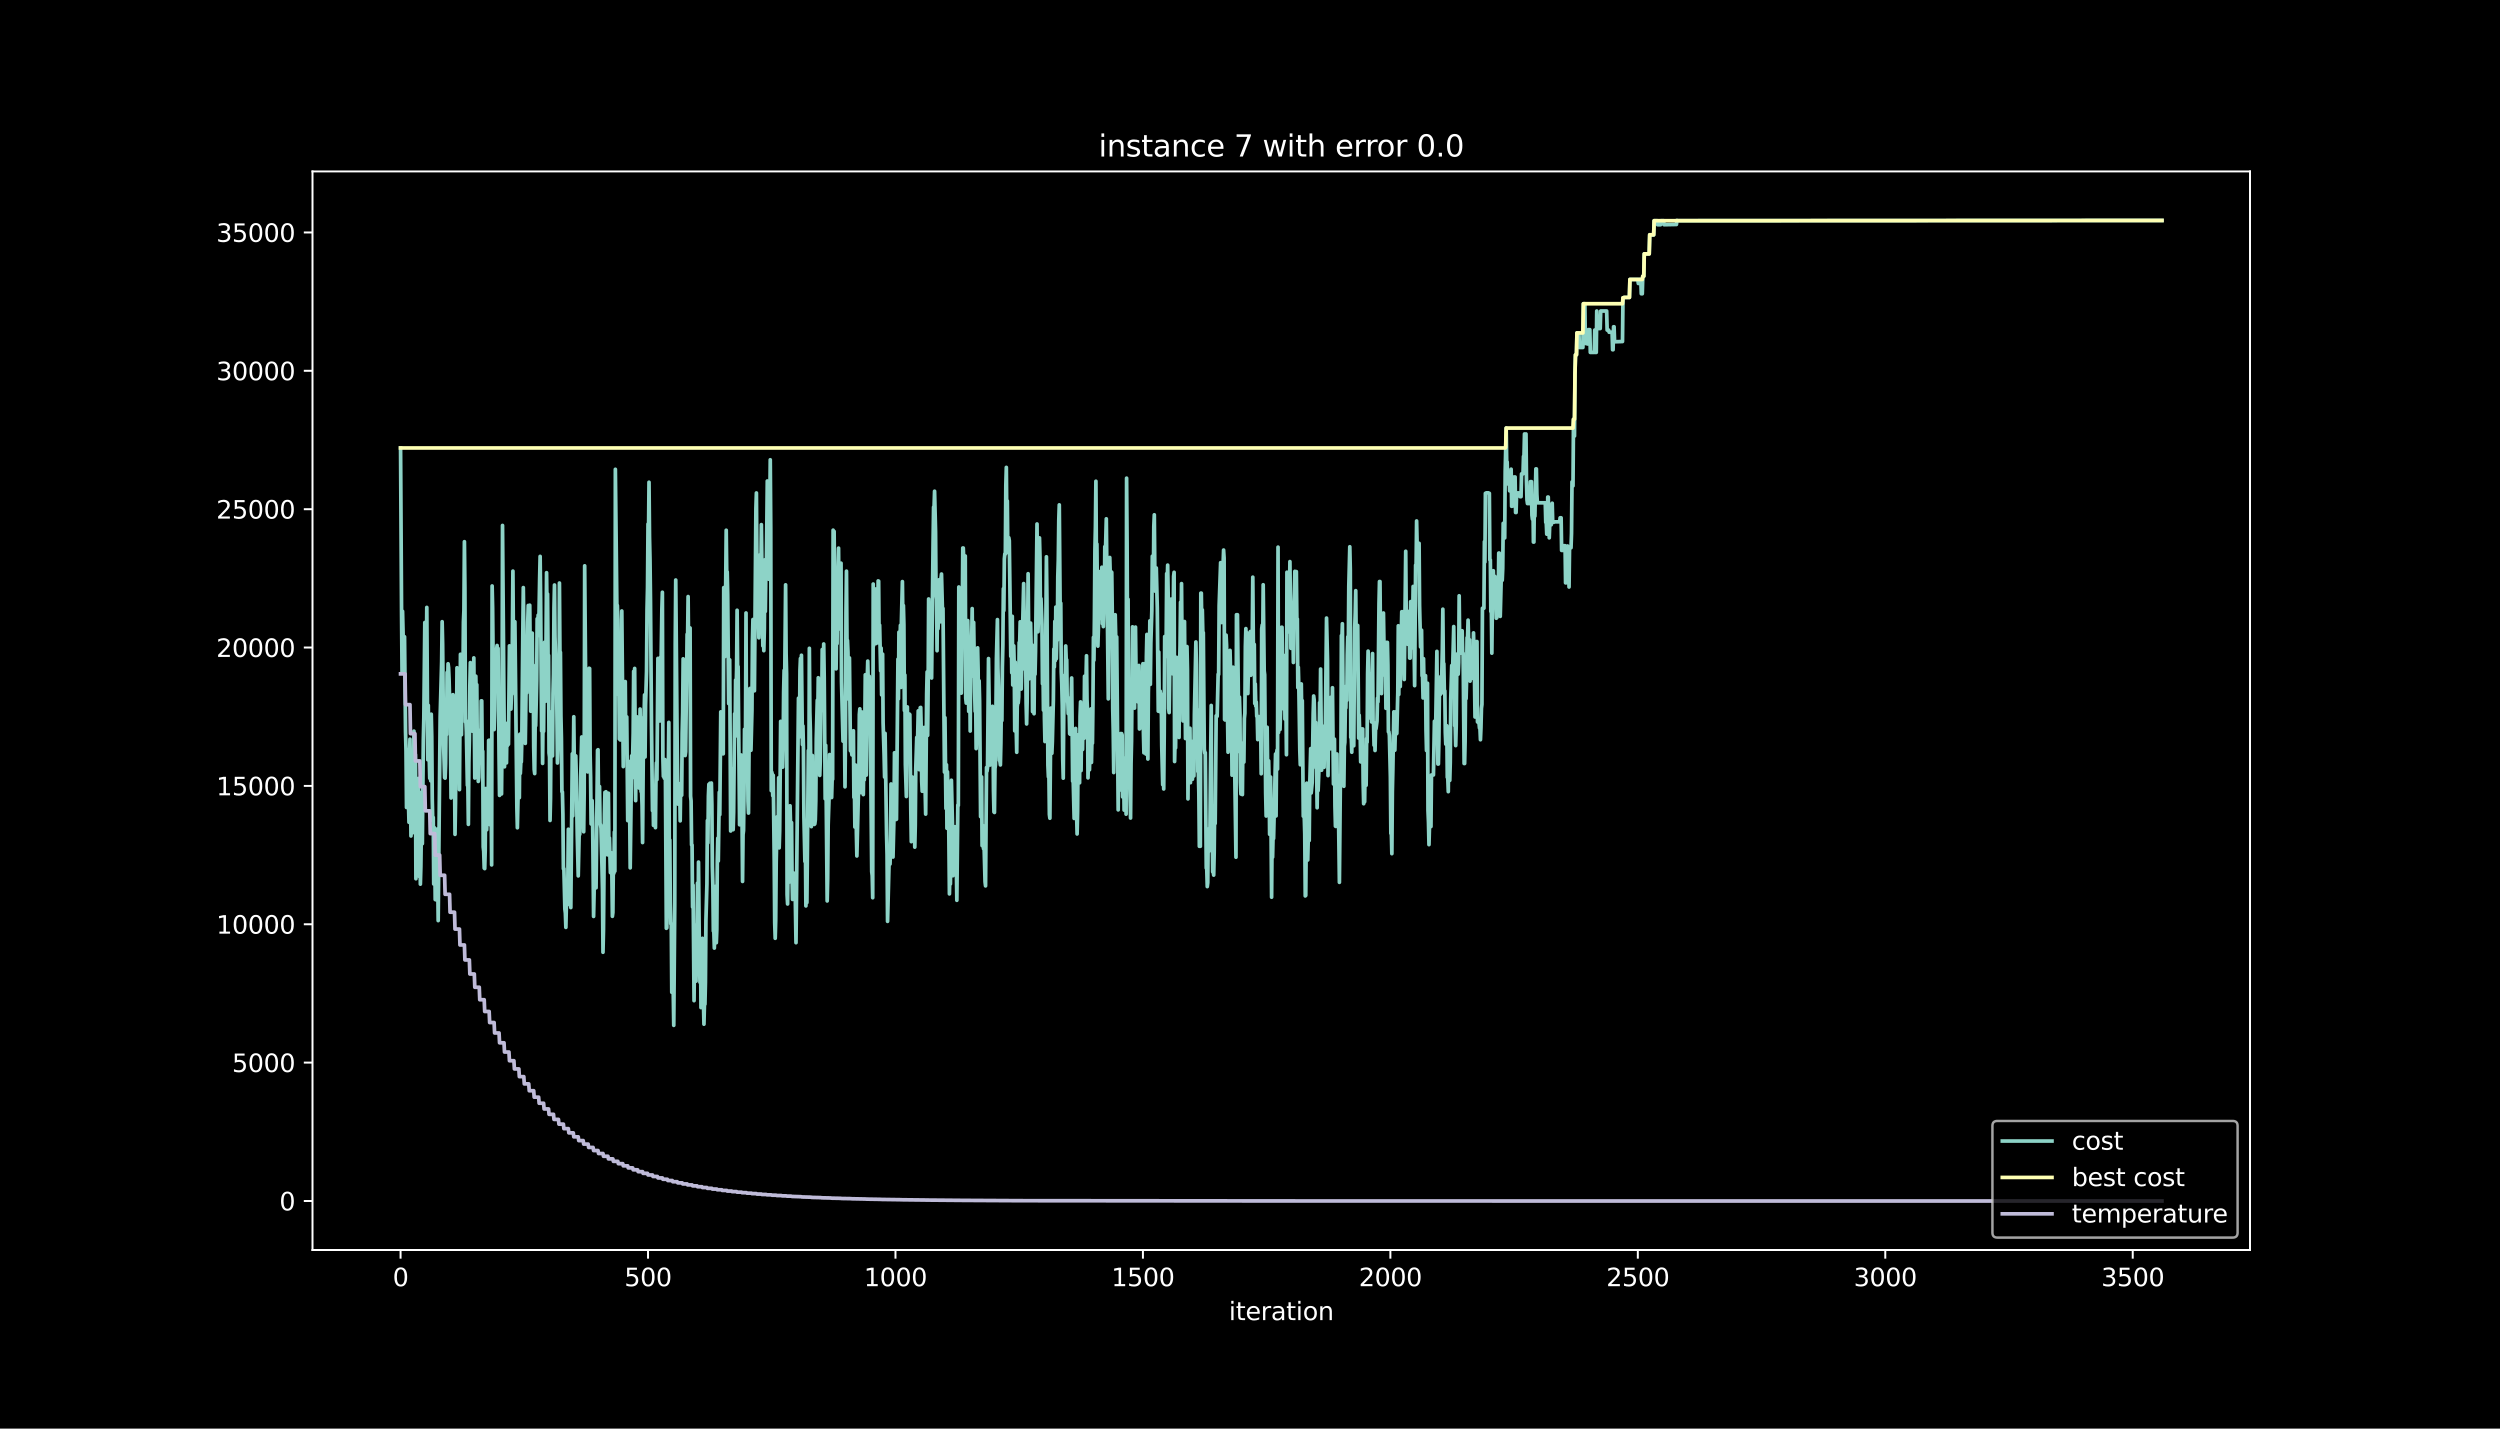<?xml version="1.0" encoding="utf-8" standalone="no"?>
<!DOCTYPE svg PUBLIC "-//W3C//DTD SVG 1.1//EN"
  "http://www.w3.org/Graphics/SVG/1.1/DTD/svg11.dtd">
<svg height="576pt" version="1.1" viewBox="0 0 1008 576" width="1008pt" xmlns="http://www.w3.org/2000/svg" xmlns:xlink="http://www.w3.org/1999/xlink">
 <defs>
  <style type="text/css">*{stroke-linecap:butt;stroke-linejoin:round;}</style>
 </defs>
 <g id="figure_1">
  <g id="patch_1">
   <path d="M 0 576 
L 1008 576 
L 1008 0 
L 0 0 
z
"/>
  </g>
  <g id="axes_1">
   <g id="patch_2">
    <path d="M 126 504 
L 907.2 504 
L 907.2 69.12 
L 126 69.12 
z
"/>
   </g>
   <g id="matplotlib.axis_1">
    <g id="xtick_1">
     <g id="line2d_1">
      <defs>
       <path d="M 0 0 
L 0 3.5 
" id="mc1e0632fdc" style="stroke:#ffffff;stroke-width:0.8;"/>
      </defs>
      <g>
       <use style="fill:#ffffff;stroke:#ffffff;stroke-width:0.8;" x="161.509" xlink:href="#mc1e0632fdc" y="504"/>
      </g>
     </g>
     <g id="text_1">
      <!-- 0 -->
      <g style="fill:#ffffff;" transform="translate(158.328 518.598)scale(0.1 -0.1)">
       <defs>
        <path d="M 2034 4250 
Q 1547 4250 1301 3770 
Q 1056 3291 1056 2328 
Q 1056 1369 1301 889 
Q 1547 409 2034 409 
Q 2525 409 2770 889 
Q 3016 1369 3016 2328 
Q 3016 3291 2770 3770 
Q 2525 4250 2034 4250 
z
M 2034 4750 
Q 2819 4750 3233 4129 
Q 3647 3509 3647 2328 
Q 3647 1150 3233 529 
Q 2819 -91 2034 -91 
Q 1250 -91 836 529 
Q 422 1150 422 2328 
Q 422 3509 836 4129 
Q 1250 4750 2034 4750 
z
" id="DejaVuSans-30" transform="scale(0.016)"/>
       </defs>
       <use xlink:href="#DejaVuSans-30"/>
      </g>
     </g>
    </g>
    <g id="xtick_2">
     <g id="line2d_2">
      <g>
       <use style="fill:#ffffff;stroke:#ffffff;stroke-width:0.8;" x="261.282" xlink:href="#mc1e0632fdc" y="504"/>
      </g>
     </g>
     <g id="text_2">
      <!-- 500 -->
      <g style="fill:#ffffff;" transform="translate(251.738 518.598)scale(0.1 -0.1)">
       <defs>
        <path d="M 691 4666 
L 3169 4666 
L 3169 4134 
L 1269 4134 
L 1269 2991 
Q 1406 3038 1543 3061 
Q 1681 3084 1819 3084 
Q 2600 3084 3056 2656 
Q 3513 2228 3513 1497 
Q 3513 744 3044 326 
Q 2575 -91 1722 -91 
Q 1428 -91 1123 -41 
Q 819 9 494 109 
L 494 744 
Q 775 591 1075 516 
Q 1375 441 1709 441 
Q 2250 441 2565 725 
Q 2881 1009 2881 1497 
Q 2881 1984 2565 2268 
Q 2250 2553 1709 2553 
Q 1456 2553 1204 2497 
Q 953 2441 691 2322 
L 691 4666 
z
" id="DejaVuSans-35" transform="scale(0.016)"/>
       </defs>
       <use xlink:href="#DejaVuSans-35"/>
       <use x="63.623" xlink:href="#DejaVuSans-30"/>
       <use x="127.246" xlink:href="#DejaVuSans-30"/>
      </g>
     </g>
    </g>
    <g id="xtick_3">
     <g id="line2d_3">
      <g>
       <use style="fill:#ffffff;stroke:#ffffff;stroke-width:0.8;" x="361.054" xlink:href="#mc1e0632fdc" y="504"/>
      </g>
     </g>
     <g id="text_3">
      <!-- 1000 -->
      <g style="fill:#ffffff;" transform="translate(348.329 518.598)scale(0.1 -0.1)">
       <defs>
        <path d="M 794 531 
L 1825 531 
L 1825 4091 
L 703 3866 
L 703 4441 
L 1819 4666 
L 2450 4666 
L 2450 531 
L 3481 531 
L 3481 0 
L 794 0 
L 794 531 
z
" id="DejaVuSans-31" transform="scale(0.016)"/>
       </defs>
       <use xlink:href="#DejaVuSans-31"/>
       <use x="63.623" xlink:href="#DejaVuSans-30"/>
       <use x="127.246" xlink:href="#DejaVuSans-30"/>
       <use x="190.869" xlink:href="#DejaVuSans-30"/>
      </g>
     </g>
    </g>
    <g id="xtick_4">
     <g id="line2d_4">
      <g>
       <use style="fill:#ffffff;stroke:#ffffff;stroke-width:0.8;" x="460.827" xlink:href="#mc1e0632fdc" y="504"/>
      </g>
     </g>
     <g id="text_4">
      <!-- 1500 -->
      <g style="fill:#ffffff;" transform="translate(448.102 518.598)scale(0.1 -0.1)">
       <use xlink:href="#DejaVuSans-31"/>
       <use x="63.623" xlink:href="#DejaVuSans-35"/>
       <use x="127.246" xlink:href="#DejaVuSans-30"/>
       <use x="190.869" xlink:href="#DejaVuSans-30"/>
      </g>
     </g>
    </g>
    <g id="xtick_5">
     <g id="line2d_5">
      <g>
       <use style="fill:#ffffff;stroke:#ffffff;stroke-width:0.8;" x="560.6" xlink:href="#mc1e0632fdc" y="504"/>
      </g>
     </g>
     <g id="text_5">
      <!-- 2000 -->
      <g style="fill:#ffffff;" transform="translate(547.875 518.598)scale(0.1 -0.1)">
       <defs>
        <path d="M 1228 531 
L 3431 531 
L 3431 0 
L 469 0 
L 469 531 
Q 828 903 1448 1529 
Q 2069 2156 2228 2338 
Q 2531 2678 2651 2914 
Q 2772 3150 2772 3378 
Q 2772 3750 2511 3984 
Q 2250 4219 1831 4219 
Q 1534 4219 1204 4116 
Q 875 4013 500 3803 
L 500 4441 
Q 881 4594 1212 4672 
Q 1544 4750 1819 4750 
Q 2544 4750 2975 4387 
Q 3406 4025 3406 3419 
Q 3406 3131 3298 2873 
Q 3191 2616 2906 2266 
Q 2828 2175 2409 1742 
Q 1991 1309 1228 531 
z
" id="DejaVuSans-32" transform="scale(0.016)"/>
       </defs>
       <use xlink:href="#DejaVuSans-32"/>
       <use x="63.623" xlink:href="#DejaVuSans-30"/>
       <use x="127.246" xlink:href="#DejaVuSans-30"/>
       <use x="190.869" xlink:href="#DejaVuSans-30"/>
      </g>
     </g>
    </g>
    <g id="xtick_6">
     <g id="line2d_6">
      <g>
       <use style="fill:#ffffff;stroke:#ffffff;stroke-width:0.8;" x="660.372" xlink:href="#mc1e0632fdc" y="504"/>
      </g>
     </g>
     <g id="text_6">
      <!-- 2500 -->
      <g style="fill:#ffffff;" transform="translate(647.647 518.598)scale(0.1 -0.1)">
       <use xlink:href="#DejaVuSans-32"/>
       <use x="63.623" xlink:href="#DejaVuSans-35"/>
       <use x="127.246" xlink:href="#DejaVuSans-30"/>
       <use x="190.869" xlink:href="#DejaVuSans-30"/>
      </g>
     </g>
    </g>
    <g id="xtick_7">
     <g id="line2d_7">
      <g>
       <use style="fill:#ffffff;stroke:#ffffff;stroke-width:0.8;" x="760.145" xlink:href="#mc1e0632fdc" y="504"/>
      </g>
     </g>
     <g id="text_7">
      <!-- 3000 -->
      <g style="fill:#ffffff;" transform="translate(747.42 518.598)scale(0.1 -0.1)">
       <defs>
        <path d="M 2597 2516 
Q 3050 2419 3304 2112 
Q 3559 1806 3559 1356 
Q 3559 666 3084 287 
Q 2609 -91 1734 -91 
Q 1441 -91 1130 -33 
Q 819 25 488 141 
L 488 750 
Q 750 597 1062 519 
Q 1375 441 1716 441 
Q 2309 441 2620 675 
Q 2931 909 2931 1356 
Q 2931 1769 2642 2001 
Q 2353 2234 1838 2234 
L 1294 2234 
L 1294 2753 
L 1863 2753 
Q 2328 2753 2575 2939 
Q 2822 3125 2822 3475 
Q 2822 3834 2567 4026 
Q 2313 4219 1838 4219 
Q 1578 4219 1281 4162 
Q 984 4106 628 3988 
L 628 4550 
Q 988 4650 1302 4700 
Q 1616 4750 1894 4750 
Q 2613 4750 3031 4423 
Q 3450 4097 3450 3541 
Q 3450 3153 3228 2886 
Q 3006 2619 2597 2516 
z
" id="DejaVuSans-33" transform="scale(0.016)"/>
       </defs>
       <use xlink:href="#DejaVuSans-33"/>
       <use x="63.623" xlink:href="#DejaVuSans-30"/>
       <use x="127.246" xlink:href="#DejaVuSans-30"/>
       <use x="190.869" xlink:href="#DejaVuSans-30"/>
      </g>
     </g>
    </g>
    <g id="xtick_8">
     <g id="line2d_8">
      <g>
       <use style="fill:#ffffff;stroke:#ffffff;stroke-width:0.8;" x="859.918" xlink:href="#mc1e0632fdc" y="504"/>
      </g>
     </g>
     <g id="text_8">
      <!-- 3500 -->
      <g style="fill:#ffffff;" transform="translate(847.193 518.598)scale(0.1 -0.1)">
       <use xlink:href="#DejaVuSans-33"/>
       <use x="63.623" xlink:href="#DejaVuSans-35"/>
       <use x="127.246" xlink:href="#DejaVuSans-30"/>
       <use x="190.869" xlink:href="#DejaVuSans-30"/>
      </g>
     </g>
    </g>
    <g id="text_9">
     <!-- iteration -->
     <g style="fill:#ffffff;" transform="translate(495.477 532.277)scale(0.1 -0.1)">
      <defs>
       <path d="M 603 3500 
L 1178 3500 
L 1178 0 
L 603 0 
L 603 3500 
z
M 603 4863 
L 1178 4863 
L 1178 4134 
L 603 4134 
L 603 4863 
z
" id="DejaVuSans-69" transform="scale(0.016)"/>
       <path d="M 1172 4494 
L 1172 3500 
L 2356 3500 
L 2356 3053 
L 1172 3053 
L 1172 1153 
Q 1172 725 1289 603 
Q 1406 481 1766 481 
L 2356 481 
L 2356 0 
L 1766 0 
Q 1100 0 847 248 
Q 594 497 594 1153 
L 594 3053 
L 172 3053 
L 172 3500 
L 594 3500 
L 594 4494 
L 1172 4494 
z
" id="DejaVuSans-74" transform="scale(0.016)"/>
       <path d="M 3597 1894 
L 3597 1613 
L 953 1613 
Q 991 1019 1311 708 
Q 1631 397 2203 397 
Q 2534 397 2845 478 
Q 3156 559 3463 722 
L 3463 178 
Q 3153 47 2828 -22 
Q 2503 -91 2169 -91 
Q 1331 -91 842 396 
Q 353 884 353 1716 
Q 353 2575 817 3079 
Q 1281 3584 2069 3584 
Q 2775 3584 3186 3129 
Q 3597 2675 3597 1894 
z
M 3022 2063 
Q 3016 2534 2758 2815 
Q 2500 3097 2075 3097 
Q 1594 3097 1305 2825 
Q 1016 2553 972 2059 
L 3022 2063 
z
" id="DejaVuSans-65" transform="scale(0.016)"/>
       <path d="M 2631 2963 
Q 2534 3019 2420 3045 
Q 2306 3072 2169 3072 
Q 1681 3072 1420 2755 
Q 1159 2438 1159 1844 
L 1159 0 
L 581 0 
L 581 3500 
L 1159 3500 
L 1159 2956 
Q 1341 3275 1631 3429 
Q 1922 3584 2338 3584 
Q 2397 3584 2469 3576 
Q 2541 3569 2628 3553 
L 2631 2963 
z
" id="DejaVuSans-72" transform="scale(0.016)"/>
       <path d="M 2194 1759 
Q 1497 1759 1228 1600 
Q 959 1441 959 1056 
Q 959 750 1161 570 
Q 1363 391 1709 391 
Q 2188 391 2477 730 
Q 2766 1069 2766 1631 
L 2766 1759 
L 2194 1759 
z
M 3341 1997 
L 3341 0 
L 2766 0 
L 2766 531 
Q 2569 213 2275 61 
Q 1981 -91 1556 -91 
Q 1019 -91 701 211 
Q 384 513 384 1019 
Q 384 1609 779 1909 
Q 1175 2209 1959 2209 
L 2766 2209 
L 2766 2266 
Q 2766 2663 2505 2880 
Q 2244 3097 1772 3097 
Q 1472 3097 1187 3025 
Q 903 2953 641 2809 
L 641 3341 
Q 956 3463 1253 3523 
Q 1550 3584 1831 3584 
Q 2591 3584 2966 3190 
Q 3341 2797 3341 1997 
z
" id="DejaVuSans-61" transform="scale(0.016)"/>
       <path d="M 1959 3097 
Q 1497 3097 1228 2736 
Q 959 2375 959 1747 
Q 959 1119 1226 758 
Q 1494 397 1959 397 
Q 2419 397 2687 759 
Q 2956 1122 2956 1747 
Q 2956 2369 2687 2733 
Q 2419 3097 1959 3097 
z
M 1959 3584 
Q 2709 3584 3137 3096 
Q 3566 2609 3566 1747 
Q 3566 888 3137 398 
Q 2709 -91 1959 -91 
Q 1206 -91 779 398 
Q 353 888 353 1747 
Q 353 2609 779 3096 
Q 1206 3584 1959 3584 
z
" id="DejaVuSans-6f" transform="scale(0.016)"/>
       <path d="M 3513 2113 
L 3513 0 
L 2938 0 
L 2938 2094 
Q 2938 2591 2744 2837 
Q 2550 3084 2163 3084 
Q 1697 3084 1428 2787 
Q 1159 2491 1159 1978 
L 1159 0 
L 581 0 
L 581 3500 
L 1159 3500 
L 1159 2956 
Q 1366 3272 1645 3428 
Q 1925 3584 2291 3584 
Q 2894 3584 3203 3211 
Q 3513 2838 3513 2113 
z
" id="DejaVuSans-6e" transform="scale(0.016)"/>
      </defs>
      <use xlink:href="#DejaVuSans-69"/>
      <use x="27.783" xlink:href="#DejaVuSans-74"/>
      <use x="66.992" xlink:href="#DejaVuSans-65"/>
      <use x="128.516" xlink:href="#DejaVuSans-72"/>
      <use x="169.629" xlink:href="#DejaVuSans-61"/>
      <use x="230.908" xlink:href="#DejaVuSans-74"/>
      <use x="270.117" xlink:href="#DejaVuSans-69"/>
      <use x="297.9" xlink:href="#DejaVuSans-6f"/>
      <use x="359.082" xlink:href="#DejaVuSans-6e"/>
     </g>
    </g>
   </g>
   <g id="matplotlib.axis_2">
    <g id="ytick_1">
     <g id="line2d_9">
      <defs>
       <path d="M 0 0 
L -3.5 0 
" id="m923d356152" style="stroke:#ffffff;stroke-width:0.8;"/>
      </defs>
      <g>
       <use style="fill:#ffffff;stroke:#ffffff;stroke-width:0.8;" x="126" xlink:href="#m923d356152" y="484.233"/>
      </g>
     </g>
     <g id="text_10">
      <!-- 0 -->
      <g style="fill:#ffffff;" transform="translate(112.638 488.032)scale(0.1 -0.1)">
       <use xlink:href="#DejaVuSans-30"/>
      </g>
     </g>
    </g>
    <g id="ytick_2">
     <g id="line2d_10">
      <g>
       <use style="fill:#ffffff;stroke:#ffffff;stroke-width:0.8;" x="126" xlink:href="#m923d356152" y="428.447"/>
      </g>
     </g>
     <g id="text_11">
      <!-- 5000 -->
      <g style="fill:#ffffff;" transform="translate(93.55 432.246)scale(0.1 -0.1)">
       <use xlink:href="#DejaVuSans-35"/>
       <use x="63.623" xlink:href="#DejaVuSans-30"/>
       <use x="127.246" xlink:href="#DejaVuSans-30"/>
       <use x="190.869" xlink:href="#DejaVuSans-30"/>
      </g>
     </g>
    </g>
    <g id="ytick_3">
     <g id="line2d_11">
      <g>
       <use style="fill:#ffffff;stroke:#ffffff;stroke-width:0.8;" x="126" xlink:href="#m923d356152" y="372.66"/>
      </g>
     </g>
     <g id="text_12">
      <!-- 10000 -->
      <g style="fill:#ffffff;" transform="translate(87.188 376.46)scale(0.1 -0.1)">
       <use xlink:href="#DejaVuSans-31"/>
       <use x="63.623" xlink:href="#DejaVuSans-30"/>
       <use x="127.246" xlink:href="#DejaVuSans-30"/>
       <use x="190.869" xlink:href="#DejaVuSans-30"/>
       <use x="254.492" xlink:href="#DejaVuSans-30"/>
      </g>
     </g>
    </g>
    <g id="ytick_4">
     <g id="line2d_12">
      <g>
       <use style="fill:#ffffff;stroke:#ffffff;stroke-width:0.8;" x="126" xlink:href="#m923d356152" y="316.874"/>
      </g>
     </g>
     <g id="text_13">
      <!-- 15000 -->
      <g style="fill:#ffffff;" transform="translate(87.188 320.673)scale(0.1 -0.1)">
       <use xlink:href="#DejaVuSans-31"/>
       <use x="63.623" xlink:href="#DejaVuSans-35"/>
       <use x="127.246" xlink:href="#DejaVuSans-30"/>
       <use x="190.869" xlink:href="#DejaVuSans-30"/>
       <use x="254.492" xlink:href="#DejaVuSans-30"/>
      </g>
     </g>
    </g>
    <g id="ytick_5">
     <g id="line2d_13">
      <g>
       <use style="fill:#ffffff;stroke:#ffffff;stroke-width:0.8;" x="126" xlink:href="#m923d356152" y="261.088"/>
      </g>
     </g>
     <g id="text_14">
      <!-- 20000 -->
      <g style="fill:#ffffff;" transform="translate(87.188 264.887)scale(0.1 -0.1)">
       <use xlink:href="#DejaVuSans-32"/>
       <use x="63.623" xlink:href="#DejaVuSans-30"/>
       <use x="127.246" xlink:href="#DejaVuSans-30"/>
       <use x="190.869" xlink:href="#DejaVuSans-30"/>
       <use x="254.492" xlink:href="#DejaVuSans-30"/>
      </g>
     </g>
    </g>
    <g id="ytick_6">
     <g id="line2d_14">
      <g>
       <use style="fill:#ffffff;stroke:#ffffff;stroke-width:0.8;" x="126" xlink:href="#m923d356152" y="205.302"/>
      </g>
     </g>
     <g id="text_15">
      <!-- 25000 -->
      <g style="fill:#ffffff;" transform="translate(87.188 209.101)scale(0.1 -0.1)">
       <use xlink:href="#DejaVuSans-32"/>
       <use x="63.623" xlink:href="#DejaVuSans-35"/>
       <use x="127.246" xlink:href="#DejaVuSans-30"/>
       <use x="190.869" xlink:href="#DejaVuSans-30"/>
       <use x="254.492" xlink:href="#DejaVuSans-30"/>
      </g>
     </g>
    </g>
    <g id="ytick_7">
     <g id="line2d_15">
      <g>
       <use style="fill:#ffffff;stroke:#ffffff;stroke-width:0.8;" x="126" xlink:href="#m923d356152" y="149.516"/>
      </g>
     </g>
     <g id="text_16">
      <!-- 30000 -->
      <g style="fill:#ffffff;" transform="translate(87.188 153.315)scale(0.1 -0.1)">
       <use xlink:href="#DejaVuSans-33"/>
       <use x="63.623" xlink:href="#DejaVuSans-30"/>
       <use x="127.246" xlink:href="#DejaVuSans-30"/>
       <use x="190.869" xlink:href="#DejaVuSans-30"/>
       <use x="254.492" xlink:href="#DejaVuSans-30"/>
      </g>
     </g>
    </g>
    <g id="ytick_8">
     <g id="line2d_16">
      <g>
       <use style="fill:#ffffff;stroke:#ffffff;stroke-width:0.8;" x="126" xlink:href="#m923d356152" y="93.73"/>
      </g>
     </g>
     <g id="text_17">
      <!-- 35000 -->
      <g style="fill:#ffffff;" transform="translate(87.188 97.529)scale(0.1 -0.1)">
       <use xlink:href="#DejaVuSans-33"/>
       <use x="63.623" xlink:href="#DejaVuSans-35"/>
       <use x="127.246" xlink:href="#DejaVuSans-30"/>
       <use x="190.869" xlink:href="#DejaVuSans-30"/>
       <use x="254.492" xlink:href="#DejaVuSans-30"/>
      </g>
     </g>
    </g>
   </g>
   <g id="line2d_17">
    <path clip-path="url(#p36863b6595)" d="M 161.509 180.622 
L 161.908 247.588 
L 162.108 271.431 
L 162.307 246.461 
L 162.706 263.197 
L 162.906 262.505 
L 163.105 256.737 
L 163.505 294.894 
L 163.704 302.794 
L 163.904 325.566 
L 164.103 323.948 
L 164.303 302.37 
L 164.502 302.269 
L 164.702 323.847 
L 164.901 331.546 
L 165.101 305.94 
L 165.3 298.041 
L 165.7 337.069 
L 165.899 328.534 
L 166.099 334.302 
L 166.298 335.808 
L 166.697 319.831 
L 166.897 294.794 
L 167.096 305.784 
L 167.296 304.166 
L 167.495 304.267 
L 167.695 354.307 
L 168.094 336.768 
L 168.294 345.682 
L 168.493 336.645 
L 168.693 313.873 
L 168.892 344.678 
L 169.092 353.414 
L 169.291 331.457 
L 169.491 356.494 
L 169.69 349.431 
L 170.09 319.373 
L 170.289 340.171 
L 170.688 298.442 
L 170.888 289.416 
L 171.287 250.991 
L 171.686 276.719 
L 171.885 267.682 
L 172.085 244.91 
L 172.484 306.331 
L 172.684 284.373 
L 172.883 306.331 
L 173.083 306.23 
L 173.282 313.817 
L 173.482 305.918 
L 173.681 314.832 
L 173.881 287.966 
L 174.08 297.003 
L 174.28 322.04 
L 174.48 331.066 
L 174.679 329.56 
L 174.879 356.427 
L 175.078 333.655 
L 175.278 341.889 
L 175.477 362.686 
L 175.677 362.786 
L 175.876 340.829 
L 176.076 350.089 
L 176.275 334.268 
L 176.675 371.188 
L 177.473 288.948 
L 178.071 266.901 
L 178.271 250.667 
L 178.47 259.693 
L 178.87 300.529 
L 179.269 313.549 
L 179.468 313.75 
L 179.668 307.982 
L 179.867 289.104 
L 180.067 296.166 
L 180.266 271.13 
L 180.466 276.898 
L 180.665 267.637 
L 180.865 269.144 
L 181.065 273.885 
L 181.264 281.785 
L 181.464 280.278 
L 181.863 321.75 
L 182.262 307.067 
L 182.461 280.2 
L 182.661 280.1 
L 182.86 305.137 
L 183.06 283.179 
L 183.459 336.411 
L 183.659 323.87 
L 183.858 301.912 
L 184.058 294.214 
L 184.257 269.244 
L 184.656 284.005 
L 184.856 276.909 
L 185.255 318.38 
L 185.654 263.81 
L 185.854 291.514 
L 186.053 296.256 
L 186.253 273.484 
L 186.452 265.785 
L 186.652 274.7 
L 186.851 250.857 
L 187.051 246.115 
L 187.25 218.412 
L 187.45 237.2 
L 187.65 291.079 
L 187.849 290.51 
L 188.049 295.051 
L 188.448 316.662 
L 188.647 316.562 
L 188.847 332.383 
L 189.046 307.413 
L 189.246 298.387 
L 189.445 276.429 
L 189.645 267.169 
L 189.845 287.966 
L 190.044 286.46 
L 190.244 294.694 
L 190.443 294.794 
L 190.643 285.757 
L 190.842 284.139 
L 191.042 265.261 
L 191.441 313.706 
L 191.84 272.636 
L 192.04 281.896 
L 192.239 276.061 
L 192.439 301.031 
L 192.638 294.27 
L 192.838 315.067 
L 193.037 313.449 
L 193.237 304.188 
L 193.436 304.479 
L 193.636 298.71 
L 193.835 307.625 
L 194.035 282.588 
L 194.235 282.588 
L 194.434 304.545 
L 194.634 302.905 
L 194.833 341.498 
L 195.033 343.261 
L 195.232 350.022 
L 195.432 350.223 
L 195.631 342.971 
L 195.831 317.934 
L 196.23 334.57 
L 196.629 318.771 
L 196.829 323.513 
L 197.028 298.543 
L 197.228 298.442 
L 197.427 305.695 
L 197.627 332.561 
L 197.826 330.943 
L 198.026 323.691 
L 198.225 348.728 
L 198.425 236.263 
L 198.625 245.1 
L 199.024 286.27 
L 199.223 294.169 
L 199.423 286.27 
L 199.622 263.498 
L 199.822 272.413 
L 200.021 263.386 
L 200.42 260.262 
L 200.62 268.496 
L 200.82 261.434 
L 201.219 304.88 
L 201.418 320.701 
L 201.618 295.664 
L 201.817 286.482 
L 202.017 313.349 
L 202.216 320.11 
L 202.416 298.71 
L 202.615 211.862 
L 203.214 285.333 
L 203.414 309.176 
L 203.613 300.261 
L 203.813 306.029 
L 204.012 298.331 
L 204.212 307.591 
L 204.411 291.77 
L 204.611 300.607 
L 204.81 291.346 
L 205.01 300.083 
L 205.409 260.407 
L 205.609 279.285 
L 205.808 277.668 
L 206.008 285.902 
L 206.207 280.133 
L 206.407 279.933 
L 206.806 230.272 
L 207.005 257.975 
L 207.205 265.674 
L 207.604 250.678 
L 208.402 325.521 
L 208.602 333.755 
L 209.001 315.658 
L 209.2 315.859 
L 209.4 321.627 
L 209.6 296.021 
L 209.799 311.842 
L 209.999 307.1 
L 210.198 307.201 
L 210.398 298.465 
L 210.797 255.8 
L 210.996 236.921 
L 211.795 299.737 
L 212.194 270.639 
L 212.393 279.375 
L 212.593 271.676 
L 212.792 250.879 
L 212.992 244.118 
L 213.191 264.915 
L 213.391 264.815 
L 213.59 244.017 
L 213.99 286.772 
L 214.189 265.975 
L 214.389 273.673 
L 214.588 255.275 
L 214.788 276.072 
L 214.987 268.173 
L 215.187 301.109 
L 215.386 310.291 
L 215.586 311.909 
L 215.785 291.112 
L 215.985 292.618 
L 216.384 274.521 
L 216.584 249.485 
L 216.783 256.246 
L 216.983 248.012 
L 217.182 256.246 
L 217.581 233.362 
L 217.781 224.336 
L 217.98 241.965 
L 218.38 294.705 
L 218.579 287.006 
L 218.779 307.803 
L 218.978 285.846 
L 219.178 294.883 
L 219.377 267.18 
L 219.577 258.946 
L 219.976 282.744 
L 220.375 230.908 
L 220.575 246.729 
L 220.774 239.476 
L 220.974 264.446 
L 221.173 264.246 
L 221.373 303.586 
L 221.572 305.204 
L 221.772 330.81 
L 221.971 321.973 
L 222.171 294.27 
L 222.37 287.017 
L 222.77 304.791 
L 222.969 279.821 
L 223.169 271.922 
L 223.368 245.055 
L 223.568 235.873 
L 223.767 256.67 
L 224.166 270.337 
L 224.366 270.237 
L 224.765 307.636 
L 225.164 292.641 
L 225.364 299.893 
L 225.563 235.081 
L 225.763 263.107 
L 225.962 263.007 
L 226.162 288.613 
L 226.361 297.639 
L 226.561 319.217 
L 226.76 319.318 
L 226.96 328.355 
L 227.16 350.312 
L 227.359 350.212 
L 227.758 366.535 
L 227.958 368.153 
L 228.157 373.921 
L 228.357 364.895 
L 228.556 363.277 
L 228.756 363.378 
L 228.955 355.144 
L 229.155 334.346 
L 229.355 352.745 
L 229.554 345.983 
L 229.754 364.861 
L 229.953 342.09 
L 230.153 365.933 
L 230.751 303.932 
L 230.951 328.969 
L 231.35 288.992 
L 231.55 307.391 
L 231.749 314.152 
L 231.949 313.951 
L 232.148 304.769 
L 232.348 312.668 
L 232.747 336.723 
L 233.146 353.158 
L 233.545 334.938 
L 233.744 336.444 
L 233.944 330.676 
L 234.144 313.047 
L 234.543 297.148 
L 234.742 302.917 
L 234.942 304.534 
L 235.141 313.795 
L 235.341 335.373 
L 235.54 319.552 
L 235.74 228.141 
L 236.339 300.361 
L 236.538 291.324 
L 236.738 292.83 
L 236.937 311.229 
L 237.336 293.288 
L 237.536 269.445 
L 237.735 269.545 
L 237.935 304.311 
L 238.134 313.337 
L 238.334 332.215 
L 238.534 330.709 
L 238.733 322.81 
L 238.933 329.571 
L 239.332 369.503 
L 239.531 360.32 
L 239.731 339.523 
L 240.13 356.337 
L 240.329 357.955 
L 240.928 302.493 
L 241.128 302.292 
L 241.327 323.87 
L 241.527 319.128 
L 241.726 317.109 
L 241.926 332.215 
L 242.125 332.416 
L 242.325 333.922 
L 242.724 349.721 
L 242.924 358.982 
L 243.123 383.952 
L 243.323 374.914 
L 243.722 328.299 
L 243.921 319.463 
L 244.121 328.5 
L 244.32 319.24 
L 244.52 343.083 
L 244.719 335.83 
L 244.919 344.667 
L 245.318 319.82 
L 245.518 342.592 
L 245.717 337.85 
L 246.116 351.852 
L 246.316 351.752 
L 246.515 343.852 
L 246.715 352.767 
L 246.914 369.458 
L 247.114 367.952 
L 247.314 346.374 
L 247.513 352.142 
L 247.713 335.451 
L 247.912 351.272 
L 248.112 189.224 
L 248.71 243.772 
L 248.91 244.073 
L 249.109 249.842 
L 249.309 280.1 
L 249.509 274.332 
L 249.708 297.974 
L 249.908 289.093 
L 250.107 298.353 
L 250.307 273.316 
L 250.506 273.216 
L 250.706 246.349 
L 251.304 309.098 
L 251.504 281.394 
L 251.704 283.012 
L 251.903 289.773 
L 252.103 274.811 
L 252.302 299.848 
L 252.502 290.666 
L 252.701 289.048 
L 253.1 330.877 
L 253.499 307 
L 253.699 307.201 
L 254.098 349.922 
L 254.697 304.735 
L 254.896 313.65 
L 255.295 295.709 
L 255.495 270.672 
L 255.694 291.469 
L 255.894 269.512 
L 256.293 322.821 
L 256.493 297.215 
L 256.692 288.981 
L 257.091 301.823 
L 257.291 293.031 
L 257.49 300.094 
L 257.69 317.722 
L 258.089 285.879 
L 258.289 311.485 
L 258.488 319.184 
L 258.688 318.983 
L 258.887 324.751 
L 259.087 339.713 
L 259.486 289.238 
L 259.685 289.439 
L 259.885 280.178 
L 260.084 305.215 
L 260.284 284.418 
L 260.683 270.75 
L 260.883 245.713 
L 261.082 236.877 
L 261.282 211.271 
L 261.481 216.013 
L 261.681 194.435 
L 261.88 216.392 
L 262.08 225.653 
L 262.279 242.344 
L 262.679 292.63 
L 263.078 326.849 
L 263.277 317.823 
L 263.477 332.784 
L 263.676 317.823 
L 263.876 325.075 
L 264.075 324.974 
L 264.275 333.71 
L 264.474 314.832 
L 264.674 307.58 
L 264.874 314.342 
L 265.273 265.462 
L 265.472 289.305 
L 265.672 289.405 
L 265.871 283.637 
L 266.071 290.699 
L 266.27 265.093 
L 266.47 272.792 
L 266.869 245.557 
L 267.069 238.796 
L 267.268 305.114 
L 267.468 313.014 
L 267.667 312.813 
L 267.867 313.795 
L 268.066 306.253 
L 268.266 307.87 
L 268.665 374.289 
L 268.864 374.089 
L 269.663 291.268 
L 269.862 346.385 
L 270.062 338.687 
L 270.261 363.656 
L 270.461 372.493 
L 270.66 372.393 
L 270.86 400.096 
L 271.059 378.518 
L 271.259 387.7 
L 271.658 413.418 
L 272.057 365.04 
L 272.257 259.47 
L 272.456 233.864 
L 273.055 302.649 
L 273.254 318.47 
L 273.454 324.238 
L 273.654 316.004 
L 273.853 323.256 
L 274.053 316.004 
L 274.252 330.966 
L 274.452 316.004 
L 274.651 320.746 
L 274.851 320.645 
L 275.05 295.675 
L 275.25 287.218 
L 275.449 265.64 
L 275.849 297.293 
L 276.048 297.394 
L 276.248 304.646 
L 276.447 303.14 
L 277.046 255.721 
L 277.245 257.228 
L 277.445 240.536 
L 277.644 262.114 
L 277.844 253.2 
L 278.044 253.099 
L 278.243 253.2 
L 278.443 321.025 
L 278.642 322.944 
L 278.842 340.684 
L 279.041 340.684 
L 279.241 365.721 
L 279.44 356.884 
L 279.839 403.466 
L 280.039 381.508 
L 280.239 374.446 
L 280.438 373.642 
L 280.638 395.6 
L 280.837 372.828 
L 281.037 381.664 
L 281.236 356.058 
L 281.436 374.457 
L 281.635 347.59 
L 282.034 389.017 
L 282.234 396.079 
L 282.434 379.388 
L 282.633 406.255 
L 282.833 380.649 
L 283.032 385.391 
L 283.232 378.328 
L 283.431 403.934 
L 283.631 404.035 
L 283.83 412.949 
L 284.03 404.715 
L 284.229 404.916 
L 284.429 396.079 
L 284.629 371.11 
L 285.028 356.427 
L 285.227 330.821 
L 285.427 339.858 
L 285.626 320.98 
L 285.826 316.238 
L 286.025 325.075 
L 286.225 315.814 
L 286.424 323.066 
L 286.624 322.966 
L 286.824 315.714 
L 287.023 324.428 
L 287.223 349.464 
L 287.422 356.527 
L 287.622 375.405 
L 287.821 375.505 
L 288.021 382.267 
L 288.619 357.33 
L 288.819 380.102 
L 289.019 374.847 
L 289.218 347.144 
L 289.418 337.961 
L 289.617 347.144 
L 290.016 319.44 
L 290.216 328.478 
L 290.615 287.029 
L 290.814 294.928 
L 291.014 296.635 
L 291.214 291.38 
L 291.413 303.932 
L 291.613 303.932 
L 291.812 236.921 
L 292.012 257.719 
L 292.211 264.781 
L 292.411 255.521 
L 292.81 213.793 
L 293.009 230.484 
L 293.209 230.584 
L 293.409 239.845 
L 293.808 283.693 
L 294.207 266.042 
L 294.606 335.049 
L 295.005 309.946 
L 295.204 324.907 
L 295.404 315.647 
L 295.604 334.525 
L 295.803 327.462 
L 296.202 287.787 
L 296.402 296.97 
L 296.601 274.198 
L 296.801 278.94 
L 297 269.902 
L 297.2 246.059 
L 297.399 268.831 
L 297.599 268.731 
L 298.198 332.55 
L 298.597 322.04 
L 298.796 304.412 
L 298.996 323.29 
L 299.195 330.352 
L 299.395 355.389 
L 299.594 336.511 
L 299.794 334.893 
L 299.994 319.072 
L 300.193 294.035 
L 300.393 295.653 
L 300.592 295.754 
L 300.792 247.153 
L 300.991 302.046 
L 301.191 302.046 
L 301.39 300.573 
L 301.59 323.089 
L 301.789 327.831 
L 302.189 283.347 
L 302.388 277.578 
L 302.588 285.812 
L 302.787 302.504 
L 303.186 286.404 
L 303.386 258.7 
L 303.585 249.786 
L 303.785 272.558 
L 303.984 278.326 
L 304.184 278.527 
L 304.783 205.045 
L 304.982 198.764 
L 305.182 226.467 
L 305.381 228.241 
L 305.581 247.119 
L 305.78 248.246 
L 305.98 257.161 
L 306.379 240.28 
L 306.579 223.589 
L 306.778 232.325 
L 306.978 211.528 
L 307.576 260.419 
L 307.776 254.65 
L 307.975 262.349 
L 308.175 253.434 
L 308.374 225.731 
L 308.574 246.528 
L 308.774 231.566 
L 308.973 232.369 
L 309.372 193.944 
L 309.771 211.963 
L 309.971 233.541 
L 310.17 225.842 
L 310.569 185.386 
L 310.769 213.09 
L 310.969 318.782 
L 311.168 311.273 
L 311.368 312.099 
L 311.567 320.835 
L 311.767 312.601 
L 312.166 347.121 
L 312.365 372.091 
L 312.565 378.317 
L 312.764 371.065 
L 312.964 347.534 
L 313.363 329.326 
L 313.563 329.527 
L 313.762 338.553 
L 313.962 313.583 
L 314.161 341.855 
L 314.361 335.094 
L 314.76 290.856 
L 315.159 308.774 
L 315.359 301.076 
L 315.558 309.31 
L 315.758 301.076 
L 315.957 279.118 
L 316.157 270.282 
L 316.356 277.534 
L 316.755 235.806 
L 316.955 263.509 
L 317.154 271.743 
L 317.354 360.733 
L 317.554 364.482 
L 317.753 347.791 
L 317.953 340.728 
L 318.152 355.69 
L 318.352 346.854 
L 318.551 324.896 
L 318.95 340.695 
L 319.15 331.669 
L 319.349 353.626 
L 319.549 362.652 
L 319.749 353.615 
L 319.948 351.997 
L 320.148 361.035 
L 320.347 355.266 
L 320.547 355.166 
L 320.946 380.091 
L 321.944 281.506 
L 322.343 297.104 
L 322.542 270.237 
L 322.742 265.495 
L 322.941 271.263 
L 323.141 264.201 
L 323.54 300.228 
L 323.739 292.696 
L 323.939 301.734 
L 324.139 329.437 
L 324.538 347.356 
L 324.737 339.657 
L 324.937 365.263 
L 325.136 356.226 
L 325.336 363.924 
L 325.934 302.593 
L 326.134 319.284 
L 326.334 261.4 
L 326.533 287.006 
L 326.733 294.705 
L 327.132 333.298 
L 327.331 325.398 
L 327.531 304.601 
L 327.73 326.559 
L 327.93 332.327 
L 328.129 323.145 
L 328.329 332.405 
L 328.529 332.204 
L 328.728 330.586 
L 328.928 322.888 
L 329.127 297.851 
L 329.526 282.331 
L 329.726 289.093 
L 329.925 273.272 
L 330.125 283.347 
L 330.524 312.646 
L 330.724 306.877 
L 330.923 285.299 
L 331.123 276.954 
L 331.322 284.652 
L 331.522 261.88 
L 331.721 280.122 
L 331.921 286.515 
L 332.12 259.649 
L 332.32 273.205 
L 332.719 322.085 
L 332.919 300.507 
L 333.517 363.255 
L 333.717 354.229 
L 333.916 332.651 
L 334.315 320.657 
L 334.515 304.233 
L 334.714 312.467 
L 334.914 305.405 
L 335.313 321.571 
L 335.513 314.319 
L 335.712 314.219 
L 335.912 213.759 
L 336.111 221.513 
L 336.311 214.261 
L 336.71 260.363 
L 336.909 268.061 
L 337.109 269.679 
L 337.309 251.281 
L 337.508 259.515 
L 337.708 237.937 
L 338.107 221.011 
L 338.306 245.981 
L 338.506 244.475 
L 338.705 253.657 
L 338.905 252.04 
L 339.104 227.07 
L 339.304 274.867 
L 339.903 298.844 
L 340.302 281.774 
L 340.501 293.411 
L 340.701 317.254 
L 340.9 294.482 
L 341.1 246.985 
L 341.299 230.294 
L 341.499 257.997 
L 341.699 258.198 
L 341.898 262.94 
L 342.098 281.818 
L 342.497 265.272 
L 342.896 302.671 
L 343.095 302.872 
L 343.295 302.771 
L 343.494 304.389 
L 343.694 299.759 
L 343.894 302.459 
L 344.093 294.649 
L 344.293 321.516 
L 344.492 316.774 
L 344.692 333.465 
L 344.891 308.428 
L 345.091 313.17 
L 345.29 335.942 
L 345.49 345.124 
L 346.089 320.712 
L 346.288 314.944 
L 346.488 288.077 
L 346.687 285.801 
L 346.887 310.838 
L 347.086 319.574 
L 347.485 287.062 
L 347.884 312.144 
L 348.084 320.378 
L 348.284 305.416 
L 348.483 314.442 
L 348.882 272.067 
L 349.281 312.523 
L 349.68 273.316 
L 349.88 266.555 
L 350.079 275.849 
L 350.279 293.477 
L 350.479 272.68 
L 350.878 288.97 
L 351.476 351.428 
L 351.676 353.046 
L 351.875 361.961 
L 352.075 235.482 
L 352.274 260.195 
L 352.474 243.504 
L 352.674 251.738 
L 352.873 250.232 
L 353.073 237.49 
L 353.272 259.448 
L 353.472 255.164 
L 353.671 247.264 
L 353.871 256.179 
L 354.07 234.221 
L 354.27 234.322 
L 354.469 259.292 
L 354.669 252.04 
L 355.068 270.482 
L 355.268 261.3 
L 355.467 280.178 
L 355.866 263.743 
L 356.066 291.447 
L 356.465 304.278 
L 356.664 313.315 
L 356.864 295.687 
L 357.463 336.388 
L 357.662 344.622 
L 357.862 371.489 
L 358.46 348.393 
L 358.66 348.193 
L 358.859 348.393 
L 359.059 341.141 
L 359.259 316.104 
L 359.658 329.761 
L 360.057 345.559 
L 360.456 329.125 
L 360.655 303.519 
L 360.855 322.397 
L 361.054 306.576 
L 361.254 330.419 
L 361.454 330.319 
L 362.052 265.763 
L 362.252 281.762 
L 362.451 254.896 
L 362.651 264.96 
L 363.05 252.129 
L 363.249 277.166 
L 363.449 250.299 
L 363.848 234.5 
L 364.048 251.192 
L 364.247 244.129 
L 364.447 251.828 
L 364.646 286.493 
L 364.846 272.167 
L 365.045 308.216 
L 365.444 321.159 
L 365.644 294.292 
L 365.844 285.031 
L 366.043 306.61 
L 366.243 298.71 
L 366.442 297.092 
L 366.642 287.91 
L 366.841 288.111 
L 367.24 326.815 
L 367.44 339.356 
L 367.839 313.293 
L 368.039 338.263 
L 368.238 317.466 
L 368.438 326.503 
L 368.637 326.603 
L 368.837 341.565 
L 369.036 332.729 
L 369.236 309.957 
L 369.635 297.316 
L 369.834 304.568 
L 370.234 286.616 
L 370.633 310.336 
L 370.832 301.154 
L 371.032 285.333 
L 371.231 285.232 
L 371.431 294.069 
L 371.63 314.866 
L 371.83 319.028 
L 372.029 319.028 
L 372.229 293.422 
L 372.429 302.336 
L 372.628 293.31 
L 373.027 319.061 
L 373.227 328.243 
L 373.626 279.743 
L 373.825 270.906 
L 374.025 296.512 
L 374.224 277.634 
L 374.424 241.507 
L 374.623 248.915 
L 374.823 266.544 
L 375.023 257.283 
L 375.222 265.517 
L 375.422 256.681 
L 375.621 273.372 
L 376.22 218.501 
L 376.419 204.465 
L 376.619 204.565 
L 376.818 198.061 
L 377.218 214.462 
L 377.417 240.068 
L 377.617 241.574 
L 377.816 262.371 
L 378.016 238.528 
L 378.215 253.49 
L 378.415 248.748 
L 378.614 233.786 
L 378.814 241.038 
L 379.013 241.842 
L 379.213 250.701 
L 379.413 233.072 
L 379.612 231.454 
L 380.011 246.918 
L 380.211 245.301 
L 380.809 311.318 
L 381.009 289.36 
L 381.408 325.979 
L 381.608 308.35 
L 381.807 333.956 
L 382.007 311.184 
L 382.206 320.221 
L 382.406 320.021 
L 382.805 360.421 
L 383.004 351.685 
L 383.204 356.427 
L 383.603 314.598 
L 384.002 331.133 
L 384.202 353.091 
L 384.401 344.053 
L 384.601 344.053 
L 384.8 335.217 
L 385 333.331 
L 385.199 338.263 
L 385.399 335.083 
L 385.798 362.998 
L 386.197 324.573 
L 386.397 324.774 
L 386.596 236.676 
L 386.796 245.858 
L 386.995 247.476 
L 387.394 279.274 
L 387.594 279.475 
L 387.993 247.822 
L 388.193 220.955 
L 388.392 220.955 
L 388.592 225.697 
L 388.791 242.389 
L 389.19 224.169 
L 389.39 281.517 
L 389.589 283.492 
L 389.789 257.919 
L 389.988 258.12 
L 390.188 250.221 
L 390.388 259.136 
L 390.587 286.839 
L 390.986 270.906 
L 391.186 294.749 
L 391.385 267.046 
L 391.585 272.814 
L 391.984 245.379 
L 392.183 268.151 
L 392.583 250.957 
L 392.982 278.917 
L 393.181 286.817 
L 393.381 281.048 
L 393.58 301.845 
L 393.78 293.946 
L 393.979 268.909 
L 394.179 261.211 
L 394.378 270.248 
L 394.578 295.285 
L 394.778 274.488 
L 394.977 282.722 
L 395.376 329.27 
L 395.576 329.069 
L 395.775 313.248 
L 395.975 340.952 
L 396.174 332.717 
L 396.374 340.617 
L 396.573 342.235 
L 396.773 340.617 
L 397.172 355.567 
L 397.372 357.185 
L 397.771 309.443 
L 397.97 310.95 
L 398.17 309.443 
L 398.569 265.529 
L 399.168 308.462 
L 399.567 292.663 
L 399.766 301.7 
L 400.165 284.775 
L 400.365 293.611 
L 400.564 318.648 
L 400.764 327.384 
L 400.963 327.585 
L 401.163 309.957 
L 401.363 308.339 
L 401.762 265.618 
L 402.161 249.819 
L 402.36 269.322 
L 402.56 276.574 
L 402.759 300.83 
L 402.959 306.598 
L 403.158 306.799 
L 403.358 308.417 
L 403.558 299.502 
L 403.757 282.633 
L 403.957 290.532 
L 404.156 268.954 
L 404.356 260.117 
L 404.555 237.345 
L 404.755 246.182 
L 404.954 225.385 
L 405.154 223.31 
L 405.353 223.41 
L 405.553 195.707 
L 405.753 188.454 
L 405.952 211.226 
L 406.152 201.966 
L 406.351 222.763 
L 406.551 216.995 
L 406.75 216.794 
L 406.95 217.999 
L 407.548 264.625 
L 407.748 255.442 
L 407.948 271.263 
L 408.147 248.492 
L 408.347 276.195 
L 408.746 260.396 
L 408.945 269.077 
L 409.145 294.682 
L 409.344 266.979 
L 409.743 294.058 
L 409.943 303.318 
L 410.143 284.92 
L 410.342 283.414 
L 410.542 283.414 
L 410.741 281.015 
L 410.941 259.057 
L 411.14 259.559 
L 411.34 250.723 
L 411.539 269.601 
L 411.739 277.835 
L 412.737 235.304 
L 413.136 260.91 
L 413.335 269.936 
L 413.535 261.702 
L 413.734 283.659 
L 413.934 291.893 
L 414.133 283.157 
L 414.533 231.321 
L 414.932 273.696 
L 415.331 263.186 
L 415.53 251.225 
L 415.73 259.961 
L 415.929 259.861 
L 416.129 260.062 
L 416.328 286.928 
L 416.528 263.085 
L 416.728 280.714 
L 416.927 287.776 
L 417.127 262.739 
L 417.326 271.888 
L 417.526 262.628 
L 418.124 211.271 
L 418.523 254.728 
L 418.923 239.644 
L 419.122 216.872 
L 419.322 224.771 
L 419.521 250.377 
L 419.721 241.351 
L 420.12 251.861 
L 420.319 275.704 
L 420.519 267.47 
L 420.718 286.348 
L 420.918 264.77 
L 421.118 289.807 
L 421.317 298.989 
L 421.916 224.503 
L 422.115 241.195 
L 422.514 308.473 
L 422.714 313.215 
L 422.913 311.708 
L 423.113 328.4 
L 423.313 329.906 
L 423.712 285.511 
L 424.111 303.731 
L 424.31 298.989 
L 424.709 282.476 
L 424.909 261.679 
L 425.108 268.932 
L 425.308 250.533 
L 425.508 266.354 
L 425.707 244.776 
L 425.907 265.573 
L 426.106 256.547 
L 426.306 258.165 
L 426.505 232.559 
L 426.705 225.798 
L 426.904 209.787 
L 427.104 203.561 
L 427.503 251.939 
L 427.703 243.203 
L 427.902 270.906 
L 428.102 275.648 
L 428.301 284.485 
L 428.501 306.063 
L 428.7 313.761 
L 428.9 288.155 
L 429.299 272.223 
L 429.498 281.249 
L 429.698 260.452 
L 429.898 266.22 
L 430.097 266.02 
L 430.297 282.711 
L 430.496 281.205 
L 430.696 287.732 
L 430.895 287.732 
L 431.095 286.928 
L 431.294 295.843 
L 431.494 296.044 
L 432.093 273.361 
L 432.492 314.989 
L 432.691 313.371 
L 433.09 329.984 
L 433.29 308.027 
L 433.689 293.712 
L 433.888 319.318 
L 434.288 336.254 
L 434.487 327.217 
L 434.687 304.445 
L 434.886 296.211 
L 435.086 314.609 
L 435.285 315.636 
L 435.485 288.769 
L 435.684 283.001 
L 435.884 310.704 
L 436.083 293.076 
L 436.283 302.102 
L 436.483 302.202 
L 436.682 286.381 
L 436.882 297.695 
L 437.081 297.695 
L 437.281 272.658 
L 437.68 295.542 
L 437.879 273.584 
L 438.079 264.402 
L 438.278 282.03 
L 438.478 286.772 
L 438.678 313.639 
L 439.077 301.198 
L 439.276 310.381 
L 439.476 301.645 
L 439.675 307.413 
L 439.875 285.835 
L 440.074 307.413 
L 440.274 298.152 
L 440.473 299.659 
L 440.673 283.838 
L 440.873 256.971 
L 441.072 266.232 
L 441.272 249.395 
L 441.471 221.692 
L 441.671 212.431 
L 441.87 194.033 
L 442.07 225.909 
L 442.269 219.349 
L 442.668 260.519 
L 442.868 253.267 
L 443.068 230.495 
L 443.267 230.495 
L 443.467 249.373 
L 443.666 240.536 
L 443.866 247.097 
L 444.265 228.71 
L 444.464 251.482 
L 444.664 244.419 
L 444.863 252.653 
L 445.063 243.739 
L 445.263 245.356 
L 445.462 220.386 
L 445.662 225.128 
L 446.061 209.185 
L 446.859 281.785 
L 447.258 234.043 
L 447.458 224.782 
L 447.857 239.198 
L 448.056 230.562 
L 448.256 230.763 
L 448.455 246.294 
L 448.655 285.545 
L 448.854 294.805 
L 449.054 311.496 
L 449.653 247.867 
L 450.052 265.819 
L 450.251 256.792 
L 450.85 326.536 
L 451.049 304.579 
L 451.249 304.579 
L 451.448 313.616 
L 451.648 313.415 
L 451.848 295.787 
L 452.047 318.559 
L 452.247 295.787 
L 452.446 296.356 
L 452.646 321.326 
L 453.045 310.816 
L 453.244 326.637 
L 453.444 319.876 
L 453.643 305.594 
L 453.843 305.494 
L 454.043 328.266 
L 454.242 192.795 
L 454.442 219.427 
L 454.641 263.576 
L 454.841 241.619 
L 455.04 295.731 
L 455.24 291.637 
L 455.439 313.215 
L 455.838 329.828 
L 456.038 307.87 
L 456.238 298.844 
L 456.637 252.742 
L 456.836 260.976 
L 457.036 282.934 
L 457.235 267.113 
L 457.435 285.511 
L 457.634 259.905 
L 457.834 252.843 
L 458.033 270.471 
L 458.233 268.853 
L 458.433 270.471 
L 458.832 283.001 
L 459.231 268.318 
L 459.43 293.924 
L 459.63 275.525 
L 460.029 293.466 
L 460.228 285.232 
L 460.428 283.614 
L 460.827 267.593 
L 461.027 295.296 
L 461.226 303.53 
L 461.426 275.827 
L 461.625 267.593 
L 461.825 276.329 
L 462.024 304.032 
L 462.224 264.826 
L 462.423 255.8 
L 462.623 298.788 
L 462.823 306.041 
L 463.022 279.174 
L 463.222 270.337 
L 463.421 268.72 
L 463.621 250.321 
L 463.82 275.927 
L 464.02 259.236 
L 464.419 246.215 
L 464.618 224.258 
L 464.818 229 
L 465.018 237.914 
L 465.217 212.309 
L 465.417 207.567 
L 465.616 229.524 
L 465.816 238.361 
L 466.015 238.26 
L 466.215 229 
L 466.614 245.077 
L 467.013 286.739 
L 467.213 262.896 
L 467.412 286.739 
L 467.612 286.939 
L 467.811 278.705 
L 468.011 286.605 
L 468.21 279.843 
L 468.41 300.64 
L 468.809 316.406 
L 469.008 299.714 
L 469.208 318.113 
L 469.408 296.155 
L 469.607 256.659 
L 469.807 264.893 
L 470.006 258.131 
L 470.206 258.131 
L 470.405 231.265 
L 470.605 235.638 
L 470.804 227.862 
L 471.004 239.588 
L 471.203 285.69 
L 471.403 287.308 
L 471.802 257.797 
L 472.201 241.552 
L 472.401 252.363 
L 472.6 250.879 
L 472.8 271.676 
L 473.199 232.369 
L 473.398 230.752 
L 473.598 307.045 
L 473.798 297.784 
L 473.997 301.544 
L 474.396 265.038 
L 474.596 282.666 
L 474.795 289.427 
L 474.995 280.401 
L 475.394 297.338 
L 475.593 269.634 
L 475.793 260.452 
L 475.993 242.824 
L 476.192 252.006 
L 476.392 235.315 
L 476.591 260.352 
L 476.791 265.707 
L 476.99 290.677 
L 477.19 265.707 
L 477.389 274.443 
L 477.589 250.6 
L 477.988 297.784 
L 478.387 269.88 
L 478.587 260.698 
L 478.786 270.215 
L 478.986 322.118 
L 479.185 300.54 
L 479.385 309.722 
L 479.784 293.623 
L 479.983 315.58 
L 480.383 299.045 
L 480.582 298.945 
L 480.782 314.196 
L 480.981 305.014 
L 481.181 305.17 
L 481.38 312.869 
L 481.58 288.033 
L 482.178 258.834 
L 482.378 267.872 
L 482.578 292.842 
L 482.777 286.08 
L 482.977 311.117 
L 483.176 310.916 
L 483.376 319.652 
L 483.575 341.23 
L 483.775 332.316 
L 483.974 341.23 
L 484.174 239.153 
L 484.373 239.153 
L 484.573 254.115 
L 484.773 245.881 
L 484.972 255.063 
L 485.172 255.063 
L 485.571 302.057 
L 485.77 303.675 
L 485.97 303.474 
L 486.369 350.022 
L 486.568 350.223 
L 486.768 357.475 
L 486.968 355.858 
L 487.167 335.06 
L 487.367 343.295 
L 487.566 334.034 
L 487.766 342.77 
L 488.165 302.838 
L 488.364 284.44 
L 488.564 335.127 
L 488.763 335.127 
L 488.963 351.54 
L 489.163 351.339 
L 489.362 352.845 
L 489.562 343.663 
L 489.761 324.785 
L 489.961 332.037 
L 490.36 288.602 
L 490.559 288.602 
L 490.759 288.803 
L 491.158 271.844 
L 491.358 271.944 
L 491.557 244.241 
L 492.156 226.869 
L 492.355 244.241 
L 492.555 251.002 
L 492.754 244.241 
L 492.954 227.549 
L 493.153 227.549 
L 493.353 221.781 
L 493.553 225.017 
L 493.752 290.097 
L 493.952 290.298 
L 494.151 265.261 
L 494.351 256.078 
L 494.55 260.173 
L 495.149 303.285 
L 495.348 295.586 
L 495.748 268.006 
L 495.947 262.237 
L 496.147 270.427 
L 496.346 294.27 
L 496.546 287.508 
L 496.745 312.545 
L 497.144 269.01 
L 497.543 312.545 
L 497.743 303.709 
L 498.342 345.626 
L 498.541 247.856 
L 498.741 252.597 
L 498.94 247.856 
L 499.539 303.028 
L 499.738 281.071 
L 499.938 287.709 
L 500.138 315.413 
L 500.337 320.154 
L 500.537 303.463 
L 500.936 320.378 
L 501.135 299.58 
L 501.335 299.58 
L 501.534 307.279 
L 501.734 289.651 
L 501.933 287.575 
L 502.133 260.709 
L 502.333 253.456 
L 502.532 262.985 
L 502.732 255.085 
L 502.931 263.822 
L 503.131 279.643 
L 503.33 270.906 
L 503.729 270.806 
L 504.128 254.639 
L 504.328 272.268 
L 504.528 263.085 
L 504.727 263.186 
L 504.927 255.487 
L 505.126 232.715 
L 505.326 257.685 
L 505.525 265.584 
L 505.725 259.816 
L 505.924 283.659 
L 506.124 275.76 
L 506.323 284.674 
L 506.523 283.057 
L 506.723 288.825 
L 506.922 289.026 
L 507.122 298.208 
L 507.321 289.026 
L 507.521 288.925 
L 507.72 296.178 
L 507.92 295.977 
L 508.119 295.977 
L 508.319 294.359 
L 508.518 311.987 
L 508.718 253.624 
L 508.918 252.006 
L 509.117 260.742 
L 509.317 235.772 
L 509.716 270.471 
L 509.915 272.089 
L 510.314 319.753 
L 510.514 329.013 
L 510.713 302.147 
L 510.913 293.232 
L 511.312 327.552 
L 511.512 306.755 
L 511.711 315.591 
L 511.911 336.388 
L 512.11 334.882 
L 512.31 313.304 
L 512.709 361.749 
L 512.908 336.712 
L 513.108 345.626 
L 513.308 336.589 
L 513.507 338.095 
L 514.305 304.01 
L 514.505 328.98 
L 514.704 304.01 
L 514.904 302.392 
L 515.103 310.091 
L 515.303 220.61 
L 515.503 295.363 
L 515.702 270.393 
L 515.902 294.236 
L 516.101 294.136 
L 516.5 280.613 
L 516.7 252.91 
L 516.899 252.91 
L 517.298 278.817 
L 517.498 278.817 
L 517.697 285.902 
L 517.897 264.324 
L 518.097 289.929 
L 518.296 264.96 
L 518.695 304.311 
L 518.895 230.718 
L 519.094 252.675 
L 519.294 245.613 
L 519.493 254.795 
L 519.693 233.217 
L 519.892 242.255 
L 520.092 226.434 
L 520.491 261.4 
L 520.691 261.3 
L 520.89 243.091 
L 521.09 258.053 
L 521.289 251.292 
L 521.489 267.113 
L 521.688 245.156 
L 521.888 239.387 
L 522.087 230.361 
L 522.287 231.979 
L 522.487 230.473 
L 522.686 230.473 
L 522.886 249.351 
L 523.085 249.551 
L 523.285 277.255 
L 523.484 269.021 
L 523.684 276.719 
L 524.083 302.582 
L 524.282 308.35 
L 524.682 275.76 
L 524.881 290.722 
L 525.081 282.488 
L 525.48 329.103 
L 525.879 329.203 
L 526.078 336.265 
L 526.278 361.235 
L 526.477 361.035 
L 526.877 315.77 
L 527.076 337.727 
L 527.276 346.753 
L 527.675 330.665 
L 527.874 338.899 
L 528.074 317.32 
L 528.473 301.834 
L 528.672 319.73 
L 529.072 315.591 
L 529.471 287.687 
L 529.67 280.624 
L 529.87 282.242 
L 530.069 291.268 
L 530.468 291.268 
L 530.668 309.667 
L 530.867 309.867 
L 531.067 325.688 
L 531.267 309.867 
L 531.466 318.782 
L 531.865 308.272 
L 532.065 283.302 
L 532.264 290.554 
L 532.464 269.757 
L 532.863 310.548 
L 533.262 292.797 
L 533.462 302.057 
L 533.661 300.551 
L 533.861 309.388 
L 534.06 300.361 
L 534.26 305.103 
L 534.858 249.206 
L 535.257 266.354 
L 535.457 312.724 
L 535.657 290.153 
L 535.856 299.413 
L 536.056 295.118 
L 536.255 286.091 
L 536.455 301.912 
L 536.654 281.115 
L 537.053 298.878 
L 537.253 277.299 
L 537.652 316.104 
L 538.051 298.018 
L 538.251 324.885 
L 538.45 333.119 
L 538.65 333.22 
L 538.849 311.262 
L 539.049 304.01 
L 539.248 325.967 
L 539.448 319.206 
L 539.647 324.974 
L 540.047 355.757 
L 540.446 313.516 
L 540.645 311.898 
L 540.845 256.279 
L 541.044 258.555 
L 541.244 251.493 
L 541.842 317.03 
L 542.042 300.897 
L 542.242 299.279 
L 542.441 285.243 
L 542.641 285.444 
L 542.84 276.608 
L 543.04 282.376 
L 543.239 263.978 
L 543.439 256.726 
L 543.638 261.467 
L 543.838 236.431 
L 544.237 220.453 
L 544.437 229.636 
L 544.636 297.327 
L 544.836 297.528 
L 545.035 303.296 
L 545.235 282.499 
L 545.434 299.19 
L 545.634 299.19 
L 545.833 300.696 
L 546.232 252.954 
L 546.432 247.186 
L 546.632 238.16 
L 546.831 260.084 
L 547.031 252.185 
L 547.43 252.185 
L 547.829 297.606 
L 548.028 288.345 
L 548.228 296.244 
L 548.427 296.244 
L 548.627 307.19 
L 548.827 302.749 
L 549.026 293.913 
L 549.425 293.913 
L 549.625 315.524 
L 549.824 324.059 
L 550.024 323.256 
L 550.223 323.256 
L 550.423 307.246 
L 550.622 307.446 
L 550.822 316.629 
L 551.022 297.751 
L 551.221 299.257 
L 551.421 271.554 
L 551.62 262.527 
L 551.82 271.442 
L 552.019 271.442 
L 552.418 289.506 
L 552.618 282.253 
L 552.817 282.253 
L 553.017 291.09 
L 553.217 281.907 
L 553.416 263.509 
L 553.616 291.213 
L 553.815 291.213 
L 554.015 300.473 
L 554.214 293.411 
L 554.414 302.593 
L 554.613 293.857 
L 554.813 293.857 
L 555.212 290.733 
L 555.412 281.472 
L 555.611 282.979 
L 556.01 243.393 
L 556.21 234.478 
L 556.409 234.478 
L 556.609 257.25 
L 556.808 258.868 
L 557.008 279.665 
L 557.407 253.936 
L 557.607 253.936 
L 557.806 247.164 
L 558.205 272.201 
L 558.405 263.364 
L 558.604 261.746 
L 558.804 285.589 
L 559.003 259.013 
L 559.402 259.013 
L 559.602 268.195 
L 559.802 295.062 
L 560.001 295.062 
L 560.201 296.568 
L 560.6 313.293 
L 560.799 336.065 
L 560.999 335.964 
L 561.198 344.198 
L 561.398 319.228 
L 561.597 310.202 
L 561.997 287.006 
L 562.396 302.493 
L 562.795 287.006 
L 562.994 295.921 
L 563.194 295.72 
L 563.593 279.185 
L 563.792 252.318 
L 563.992 280.022 
L 564.192 258.064 
L 564.391 255.866 
L 564.591 276.809 
L 564.79 256.011 
L 564.99 255.911 
L 565.189 246.651 
L 565.389 254.349 
L 565.588 246.651 
L 566.187 273.975 
L 566.786 222.272 
L 566.985 247.878 
L 567.185 256.714 
L 567.384 247.8 
L 567.584 259.76 
L 567.783 253.992 
L 567.983 253.992 
L 568.182 246.472 
L 568.382 265.35 
L 568.582 265.35 
L 568.781 242.578 
L 568.981 251.616 
L 569.18 251.616 
L 569.38 251.415 
L 569.579 251.415 
L 569.779 236.453 
L 569.978 261.49 
L 570.178 261.49 
L 570.377 276.452 
L 570.777 227.839 
L 570.976 227.839 
L 571.176 210.055 
L 571.375 218.969 
L 571.774 219.07 
L 572.173 219.07 
L 572.373 244.107 
L 572.772 260.843 
L 572.972 254.081 
L 573.171 254.081 
L 573.371 272.48 
L 573.57 272.379 
L 573.77 281.405 
L 573.969 265.584 
L 574.169 277.534 
L 574.368 272.602 
L 574.568 272.424 
L 574.767 272.424 
L 574.967 294.381 
L 575.167 302.615 
L 575.566 275.481 
L 575.765 326.793 
L 575.965 331.535 
L 576.164 340.561 
L 576.563 325.767 
L 576.763 325.566 
L 576.962 333.264 
L 577.162 312.467 
L 577.96 312.467 
L 578.359 290.811 
L 578.559 290.811 
L 578.758 299.547 
L 579.357 262.628 
L 579.756 308.049 
L 579.956 308.049 
L 580.155 298.866 
L 580.355 279.988 
L 580.754 279.988 
L 580.953 272.736 
L 581.153 279.497 
L 581.552 261.925 
L 581.752 245.624 
L 581.951 267.582 
L 582.151 267.582 
L 582.35 278.761 
L 582.55 278.56 
L 582.749 295.296 
L 582.949 300.038 
L 583.148 293.277 
L 583.348 292.63 
L 583.547 313.427 
L 583.747 313.427 
L 583.947 319.195 
L 584.146 297.237 
L 584.545 314.654 
L 584.745 307.402 
L 584.944 281.796 
L 585.343 268.329 
L 585.543 268.63 
L 585.742 268.53 
L 586.142 252.631 
L 586.341 267.593 
L 586.541 292.63 
L 586.74 292.73 
L 586.94 300.629 
L 587.139 292.73 
L 587.339 271.933 
L 587.538 263.699 
L 587.738 271.933 
L 587.937 271.832 
L 588.137 267.091 
L 588.337 240.224 
L 588.536 258.622 
L 588.736 263.364 
L 588.935 263.364 
L 589.135 254.327 
L 589.534 254.327 
L 589.733 263.353 
L 589.933 263.353 
L 590.332 307.848 
L 590.532 307.848 
L 590.731 298.822 
L 590.931 273.785 
L 591.13 281.684 
L 591.33 273.785 
L 591.529 257.094 
L 591.729 256.949 
L 591.928 250.042 
L 592.128 257.741 
L 592.327 257.942 
L 592.527 257.942 
L 592.727 274.633 
L 592.926 265.718 
L 593.126 265.718 
L 593.325 272.781 
L 593.525 272.781 
L 593.724 264.547 
L 593.924 273.573 
L 594.123 255.175 
L 594.522 273.272 
L 594.722 289.093 
L 594.922 289.093 
L 595.121 280.256 
L 595.321 258.678 
L 595.52 258.678 
L 595.72 291.056 
L 595.919 291.246 
L 596.318 291.246 
L 596.518 293.522 
L 596.717 293.522 
L 596.917 298.264 
L 597.117 293.522 
L 597.316 285.623 
L 597.516 284.005 
L 597.715 245.245 
L 598.314 245.245 
L 598.513 218.378 
L 598.713 226.612 
L 598.912 198.909 
L 599.112 198.909 
L 599.312 198.708 
L 600.11 198.708 
L 600.309 198.909 
L 600.509 198.909 
L 600.708 225.775 
L 600.908 225.775 
L 601.107 246.572 
L 601.307 244.955 
L 601.507 263.353 
L 601.706 245.725 
L 602.105 230.127 
L 602.305 239.153 
L 602.504 232.392 
L 602.704 232.392 
L 602.903 241.574 
L 603.103 241.574 
L 603.302 249.273 
L 603.502 249.072 
L 603.702 241.295 
L 603.901 241.396 
L 604.101 241.295 
L 604.3 222.997 
L 604.5 222.997 
L 604.699 230.897 
L 604.899 248.525 
L 605.298 232.927 
L 605.497 231.99 
L 605.697 233.965 
L 605.897 229.223 
L 606.096 211.014 
L 606.296 212.989 
L 606.495 212.989 
L 606.695 216.883 
L 606.894 190.016 
L 607.293 172.589 
L 607.493 186.268 
L 607.692 186.268 
L 607.892 195.104 
L 608.092 195.104 
L 608.291 191.154 
L 608.491 191.154 
L 608.69 197.916 
L 609.089 197.916 
L 609.289 189.18 
L 609.488 204.142 
L 609.887 204.041 
L 610.087 202.535 
L 610.287 202.535 
L 610.486 192.315 
L 610.885 192.315 
L 611.085 206.641 
L 611.284 206.641 
L 611.484 198.741 
L 612.681 198.741 
L 612.881 200.248 
L 613.28 200.248 
L 613.479 191.065 
L 614.078 191.065 
L 614.277 184.003 
L 614.477 184.003 
L 614.677 174.976 
L 614.876 175.077 
L 615.275 174.976 
L 615.475 193.855 
L 615.674 201.531 
L 615.874 203.037 
L 616.872 203.037 
L 617.071 194.2 
L 617.47 194.2 
L 617.67 207.723 
L 617.869 209.341 
L 618.069 200.158 
L 618.268 218.557 
L 618.468 218.557 
L 618.667 200.158 
L 618.867 208.113 
L 619.266 189.057 
L 619.466 189.057 
L 619.665 199.277 
L 619.865 202.736 
L 623.057 202.736 
L 623.257 210.635 
L 623.457 210.635 
L 623.656 215.377 
L 623.856 215.377 
L 624.055 200.415 
L 624.255 200.415 
L 624.654 216.85 
L 624.853 211.595 
L 625.452 211.595 
L 625.652 203.695 
L 625.851 202.903 
L 626.051 210.602 
L 626.45 210.602 
L 626.649 210.401 
L 628.844 210.401 
L 629.044 208.783 
L 629.443 208.783 
L 629.642 221.915 
L 630.241 221.915 
L 630.441 220.041 
L 631.039 220.041 
L 631.239 235.002 
L 631.438 235.002 
L 631.837 220.241 
L 632.037 220.141 
L 632.237 228.978 
L 632.436 228.978 
L 632.636 236.676 
L 632.835 220.855 
L 633.434 220.855 
L 633.633 215.087 
L 633.833 194.29 
L 634.032 194.29 
L 634.232 195.907 
L 634.432 169.041 
L 634.631 175.802 
L 634.831 175.802 
L 635.03 150.765 
L 635.23 143.067 
L 635.629 143.067 
L 635.828 134.23 
L 636.627 134.331 
L 636.826 140.099 
L 638.223 140.099 
L 638.422 122.471 
L 639.021 122.471 
L 639.221 138.481 
L 639.819 138.481 
L 640.019 138.682 
L 640.218 138.682 
L 640.418 132.914 
L 641.017 132.914 
L 641.216 142.096 
L 642.812 142.096 
L 643.012 133.059 
L 643.212 142.085 
L 643.611 142.085 
L 643.81 125.394 
L 644.01 132.456 
L 645.207 132.456 
L 645.407 125.394 
L 647.801 125.394 
L 648.001 133.092 
L 648.599 133.092 
L 648.799 133.951 
L 649.996 133.951 
L 650.196 141.014 
L 650.395 141.014 
L 650.595 131.753 
L 650.794 131.753 
L 650.994 137.801 
L 654.187 137.7 
L 654.386 120.072 
L 654.586 120.072 
L 654.785 119.927 
L 656.98 119.927 
L 657.18 112.674 
L 660.372 112.674 
L 660.572 114.292 
L 660.771 112.674 
L 661.57 112.674 
L 661.769 118.443 
L 662.168 118.443 
L 662.368 111.38 
L 662.767 111.38 
L 662.966 102.354 
L 664.962 102.354 
L 665.161 94.656 
L 665.561 94.756 
L 666.758 94.756 
L 666.957 88.988 
L 668.155 88.988 
L 668.354 90.605 
L 669.551 90.605 
L 669.751 88.988 
L 670.749 88.988 
L 670.948 90.605 
L 675.937 90.505 
L 676.136 88.887 
L 676.536 88.988 
L 871.691 88.887 
L 871.691 88.887 
" style="fill:none;stroke:#8dd3c7;stroke-linecap:square;stroke-width:1.5;"/>
   </g>
   <g id="line2d_18">
    <path clip-path="url(#p36863b6595)" d="M 161.509 180.622 
L 606.894 180.622 
L 607.094 180.287 
L 607.293 172.589 
L 634.232 172.589 
L 634.432 169.041 
L 634.831 169.041 
L 635.03 150.765 
L 635.23 143.067 
L 635.629 143.067 
L 635.828 134.23 
L 638.223 134.23 
L 638.422 122.471 
L 654.187 122.471 
L 654.386 120.072 
L 654.586 120.072 
L 654.785 119.927 
L 656.98 119.927 
L 657.18 112.674 
L 662.168 112.674 
L 662.368 111.38 
L 662.767 111.38 
L 662.966 102.354 
L 664.962 102.354 
L 665.161 94.656 
L 666.758 94.656 
L 666.957 88.988 
L 871.691 88.887 
L 871.691 88.887 
" style="fill:none;stroke:#feffb3;stroke-linecap:square;stroke-width:1.5;"/>
   </g>
   <g id="line2d_19">
    <path clip-path="url(#p36863b6595)" d="M 161.509 271.705 
L 163.305 271.705 
L 163.505 284.118 
L 165.3 284.118 
L 165.5 295.806 
L 167.296 295.806 
L 167.495 306.811 
L 169.291 306.811 
L 169.491 317.174 
L 171.287 317.174 
L 171.486 326.931 
L 173.282 326.931 
L 173.482 336.118 
L 175.278 336.118 
L 175.477 344.769 
L 177.273 344.769 
L 177.473 352.914 
L 179.269 352.914 
L 179.468 360.584 
L 181.264 360.584 
L 181.464 367.806 
L 183.26 367.806 
L 183.459 374.606 
L 185.255 374.606 
L 185.455 381.009 
L 187.25 381.009 
L 187.45 387.037 
L 189.246 387.037 
L 189.445 392.714 
L 191.241 392.714 
L 191.441 398.059 
L 193.237 398.059 
L 193.436 403.092 
L 195.232 403.092 
L 195.432 407.831 
L 197.228 407.831 
L 197.427 412.294 
L 199.223 412.294 
L 199.423 416.495 
L 201.219 416.495 
L 201.418 420.452 
L 203.214 420.452 
L 203.414 424.177 
L 205.21 424.177 
L 205.409 427.684 
L 207.205 427.684 
L 207.405 430.987 
L 209.2 430.987 
L 209.4 434.097 
L 211.196 434.097 
L 211.395 437.025 
L 213.191 437.025 
L 213.391 439.782 
L 215.187 439.782 
L 215.386 442.379 
L 217.182 442.379 
L 217.382 444.823 
L 219.178 444.823 
L 219.377 447.125 
L 221.173 447.125 
L 221.373 449.292 
L 223.169 449.292 
L 223.368 451.333 
L 225.164 451.333 
L 225.364 453.254 
L 227.16 453.254 
L 227.359 455.064 
L 229.155 455.064 
L 229.355 456.767 
L 231.15 456.767 
L 231.35 458.371 
L 233.146 458.371 
L 233.345 459.882 
L 235.141 459.882 
L 235.341 461.304 
L 237.137 461.304 
L 237.336 462.643 
L 239.132 462.643 
L 239.332 463.904 
L 241.128 463.904 
L 241.327 465.092 
L 243.123 465.092 
L 243.323 466.209 
L 245.119 466.209 
L 245.318 467.262 
L 247.114 467.262 
L 247.314 468.253 
L 249.109 468.253 
L 249.309 469.187 
L 251.105 469.187 
L 251.304 470.065 
L 253.1 470.065 
L 253.3 470.893 
L 255.096 470.893 
L 255.295 471.672 
L 257.091 471.672 
L 257.291 472.406 
L 259.087 472.406 
L 259.286 473.096 
L 261.082 473.096 
L 261.282 473.747 
L 263.078 473.747 
L 263.277 474.359 
L 265.073 474.359 
L 265.273 474.936 
L 267.069 474.936 
L 267.268 475.479 
L 269.064 475.479 
L 269.264 475.99 
L 271.059 475.99 
L 271.259 476.472 
L 273.055 476.472 
L 273.254 476.925 
L 275.05 476.925 
L 275.25 477.352 
L 277.046 477.352 
L 277.245 477.754 
L 279.041 477.754 
L 279.241 478.132 
L 281.037 478.132 
L 281.236 478.488 
L 283.032 478.488 
L 283.232 478.824 
L 285.028 478.824 
L 285.227 479.14 
L 287.023 479.14 
L 287.223 479.437 
L 289.019 479.437 
L 289.218 479.717 
L 291.014 479.717 
L 291.214 479.981 
L 293.009 479.981 
L 293.209 480.229 
L 295.005 480.229 
L 295.204 480.463 
L 297 480.463 
L 297.2 480.683 
L 298.996 480.683 
L 299.195 480.891 
L 300.991 480.891 
L 301.191 481.086 
L 302.987 481.086 
L 303.186 481.27 
L 304.982 481.27 
L 305.182 481.443 
L 306.978 481.443 
L 307.177 481.606 
L 308.973 481.606 
L 309.173 481.759 
L 310.969 481.759 
L 311.168 481.904 
L 312.964 481.904 
L 313.164 482.04 
L 314.959 482.04 
L 315.359 482.168 
L 316.955 482.168 
L 317.354 482.288 
L 318.95 482.288 
L 319.349 482.402 
L 322.941 482.509 
L 323.34 482.609 
L 326.932 482.704 
L 327.331 482.794 
L 330.923 482.878 
L 331.322 482.957 
L 334.914 483.031 
L 335.313 483.101 
L 338.905 483.168 
L 339.304 483.23 
L 342.896 483.288 
L 343.494 483.343 
L 348.882 483.444 
L 349.481 483.49 
L 354.869 483.575 
L 355.467 483.613 
L 362.85 483.715 
L 363.649 483.746 
L 372.828 483.85 
L 373.825 483.872 
L 386.796 483.981 
L 388.392 483.996 
L 408.746 484.103 
L 411.938 484.118 
L 524.482 484.229 
L 623.656 484.233 
L 871.691 484.233 
L 871.691 484.233 
" style="fill:none;stroke:#bfbbd9;stroke-linecap:square;stroke-width:1.5;"/>
   </g>
   <g id="patch_3">
    <path d="M 126 504 
L 126 69.12 
" style="fill:none;stroke:#ffffff;stroke-linecap:square;stroke-linejoin:miter;stroke-width:0.8;"/>
   </g>
   <g id="patch_4">
    <path d="M 907.2 504 
L 907.2 69.12 
" style="fill:none;stroke:#ffffff;stroke-linecap:square;stroke-linejoin:miter;stroke-width:0.8;"/>
   </g>
   <g id="patch_5">
    <path d="M 126 504 
L 907.2 504 
" style="fill:none;stroke:#ffffff;stroke-linecap:square;stroke-linejoin:miter;stroke-width:0.8;"/>
   </g>
   <g id="patch_6">
    <path d="M 126 69.12 
L 907.2 69.12 
" style="fill:none;stroke:#ffffff;stroke-linecap:square;stroke-linejoin:miter;stroke-width:0.8;"/>
   </g>
   <g id="text_18">
    <!-- instance 7 with error 0.0 -->
    <g style="fill:#ffffff;" transform="translate(442.944 63.12)scale(0.12 -0.12)">
     <defs>
      <path d="M 2834 3397 
L 2834 2853 
Q 2591 2978 2328 3040 
Q 2066 3103 1784 3103 
Q 1356 3103 1142 2972 
Q 928 2841 928 2578 
Q 928 2378 1081 2264 
Q 1234 2150 1697 2047 
L 1894 2003 
Q 2506 1872 2764 1633 
Q 3022 1394 3022 966 
Q 3022 478 2636 193 
Q 2250 -91 1575 -91 
Q 1294 -91 989 -36 
Q 684 19 347 128 
L 347 722 
Q 666 556 975 473 
Q 1284 391 1588 391 
Q 1994 391 2212 530 
Q 2431 669 2431 922 
Q 2431 1156 2273 1281 
Q 2116 1406 1581 1522 
L 1381 1569 
Q 847 1681 609 1914 
Q 372 2147 372 2553 
Q 372 3047 722 3315 
Q 1072 3584 1716 3584 
Q 2034 3584 2315 3537 
Q 2597 3491 2834 3397 
z
" id="DejaVuSans-73" transform="scale(0.016)"/>
      <path d="M 3122 3366 
L 3122 2828 
Q 2878 2963 2633 3030 
Q 2388 3097 2138 3097 
Q 1578 3097 1268 2742 
Q 959 2388 959 1747 
Q 959 1106 1268 751 
Q 1578 397 2138 397 
Q 2388 397 2633 464 
Q 2878 531 3122 666 
L 3122 134 
Q 2881 22 2623 -34 
Q 2366 -91 2075 -91 
Q 1284 -91 818 406 
Q 353 903 353 1747 
Q 353 2603 823 3093 
Q 1294 3584 2113 3584 
Q 2378 3584 2631 3529 
Q 2884 3475 3122 3366 
z
" id="DejaVuSans-63" transform="scale(0.016)"/>
      <path id="DejaVuSans-20" transform="scale(0.016)"/>
      <path d="M 525 4666 
L 3525 4666 
L 3525 4397 
L 1831 0 
L 1172 0 
L 2766 4134 
L 525 4134 
L 525 4666 
z
" id="DejaVuSans-37" transform="scale(0.016)"/>
      <path d="M 269 3500 
L 844 3500 
L 1563 769 
L 2278 3500 
L 2956 3500 
L 3675 769 
L 4391 3500 
L 4966 3500 
L 4050 0 
L 3372 0 
L 2619 2869 
L 1863 0 
L 1184 0 
L 269 3500 
z
" id="DejaVuSans-77" transform="scale(0.016)"/>
      <path d="M 3513 2113 
L 3513 0 
L 2938 0 
L 2938 2094 
Q 2938 2591 2744 2837 
Q 2550 3084 2163 3084 
Q 1697 3084 1428 2787 
Q 1159 2491 1159 1978 
L 1159 0 
L 581 0 
L 581 4863 
L 1159 4863 
L 1159 2956 
Q 1366 3272 1645 3428 
Q 1925 3584 2291 3584 
Q 2894 3584 3203 3211 
Q 3513 2838 3513 2113 
z
" id="DejaVuSans-68" transform="scale(0.016)"/>
      <path d="M 684 794 
L 1344 794 
L 1344 0 
L 684 0 
L 684 794 
z
" id="DejaVuSans-2e" transform="scale(0.016)"/>
     </defs>
     <use xlink:href="#DejaVuSans-69"/>
     <use x="27.783" xlink:href="#DejaVuSans-6e"/>
     <use x="91.162" xlink:href="#DejaVuSans-73"/>
     <use x="143.262" xlink:href="#DejaVuSans-74"/>
     <use x="182.471" xlink:href="#DejaVuSans-61"/>
     <use x="243.75" xlink:href="#DejaVuSans-6e"/>
     <use x="307.129" xlink:href="#DejaVuSans-63"/>
     <use x="362.109" xlink:href="#DejaVuSans-65"/>
     <use x="423.633" xlink:href="#DejaVuSans-20"/>
     <use x="455.42" xlink:href="#DejaVuSans-37"/>
     <use x="519.043" xlink:href="#DejaVuSans-20"/>
     <use x="550.83" xlink:href="#DejaVuSans-77"/>
     <use x="632.617" xlink:href="#DejaVuSans-69"/>
     <use x="660.4" xlink:href="#DejaVuSans-74"/>
     <use x="699.609" xlink:href="#DejaVuSans-68"/>
     <use x="762.988" xlink:href="#DejaVuSans-20"/>
     <use x="794.775" xlink:href="#DejaVuSans-65"/>
     <use x="856.299" xlink:href="#DejaVuSans-72"/>
     <use x="895.662" xlink:href="#DejaVuSans-72"/>
     <use x="934.525" xlink:href="#DejaVuSans-6f"/>
     <use x="995.707" xlink:href="#DejaVuSans-72"/>
     <use x="1036.82" xlink:href="#DejaVuSans-20"/>
     <use x="1068.607" xlink:href="#DejaVuSans-30"/>
     <use x="1132.23" xlink:href="#DejaVuSans-2e"/>
     <use x="1164.018" xlink:href="#DejaVuSans-30"/>
    </g>
   </g>
   <g id="legend_1">
    <g id="patch_7">
     <path d="M 805.348 499 
L 900.2 499 
Q 902.2 499 902.2 497 
L 902.2 453.966 
Q 902.2 451.966 900.2 451.966 
L 805.348 451.966 
Q 803.348 451.966 803.348 453.966 
L 803.348 497 
Q 803.348 499 805.348 499 
z
" style="opacity:0.8;stroke:#cccccc;stroke-linejoin:miter;"/>
    </g>
    <g id="line2d_20">
     <path d="M 807.348 460.064 
L 827.348 460.064 
" style="fill:none;stroke:#8dd3c7;stroke-linecap:square;stroke-width:1.5;"/>
    </g>
    <g id="line2d_21"/>
    <g id="text_19">
     <!-- cost -->
     <g style="fill:#ffffff;" transform="translate(835.348 463.564)scale(0.1 -0.1)">
      <use xlink:href="#DejaVuSans-63"/>
      <use x="54.98" xlink:href="#DejaVuSans-6f"/>
      <use x="116.162" xlink:href="#DejaVuSans-73"/>
      <use x="168.262" xlink:href="#DejaVuSans-74"/>
     </g>
    </g>
    <g id="line2d_22">
     <path d="M 807.348 474.742 
L 827.348 474.742 
" style="fill:none;stroke:#feffb3;stroke-linecap:square;stroke-width:1.5;"/>
    </g>
    <g id="line2d_23"/>
    <g id="text_20">
     <!-- best cost -->
     <g style="fill:#ffffff;" transform="translate(835.348 478.242)scale(0.1 -0.1)">
      <defs>
       <path d="M 3116 1747 
Q 3116 2381 2855 2742 
Q 2594 3103 2138 3103 
Q 1681 3103 1420 2742 
Q 1159 2381 1159 1747 
Q 1159 1113 1420 752 
Q 1681 391 2138 391 
Q 2594 391 2855 752 
Q 3116 1113 3116 1747 
z
M 1159 2969 
Q 1341 3281 1617 3432 
Q 1894 3584 2278 3584 
Q 2916 3584 3314 3078 
Q 3713 2572 3713 1747 
Q 3713 922 3314 415 
Q 2916 -91 2278 -91 
Q 1894 -91 1617 61 
Q 1341 213 1159 525 
L 1159 0 
L 581 0 
L 581 4863 
L 1159 4863 
L 1159 2969 
z
" id="DejaVuSans-62" transform="scale(0.016)"/>
      </defs>
      <use xlink:href="#DejaVuSans-62"/>
      <use x="63.477" xlink:href="#DejaVuSans-65"/>
      <use x="125" xlink:href="#DejaVuSans-73"/>
      <use x="177.1" xlink:href="#DejaVuSans-74"/>
      <use x="216.309" xlink:href="#DejaVuSans-20"/>
      <use x="248.096" xlink:href="#DejaVuSans-63"/>
      <use x="303.076" xlink:href="#DejaVuSans-6f"/>
      <use x="364.258" xlink:href="#DejaVuSans-73"/>
      <use x="416.357" xlink:href="#DejaVuSans-74"/>
     </g>
    </g>
    <g id="line2d_24">
     <path d="M 807.348 489.42 
L 827.348 489.42 
" style="fill:none;stroke:#bfbbd9;stroke-linecap:square;stroke-width:1.5;"/>
    </g>
    <g id="line2d_25"/>
    <g id="text_21">
     <!-- temperature -->
     <g style="fill:#ffffff;" transform="translate(835.348 492.92)scale(0.1 -0.1)">
      <defs>
       <path d="M 3328 2828 
Q 3544 3216 3844 3400 
Q 4144 3584 4550 3584 
Q 5097 3584 5394 3201 
Q 5691 2819 5691 2113 
L 5691 0 
L 5113 0 
L 5113 2094 
Q 5113 2597 4934 2840 
Q 4756 3084 4391 3084 
Q 3944 3084 3684 2787 
Q 3425 2491 3425 1978 
L 3425 0 
L 2847 0 
L 2847 2094 
Q 2847 2600 2669 2842 
Q 2491 3084 2119 3084 
Q 1678 3084 1418 2786 
Q 1159 2488 1159 1978 
L 1159 0 
L 581 0 
L 581 3500 
L 1159 3500 
L 1159 2956 
Q 1356 3278 1631 3431 
Q 1906 3584 2284 3584 
Q 2666 3584 2933 3390 
Q 3200 3197 3328 2828 
z
" id="DejaVuSans-6d" transform="scale(0.016)"/>
       <path d="M 1159 525 
L 1159 -1331 
L 581 -1331 
L 581 3500 
L 1159 3500 
L 1159 2969 
Q 1341 3281 1617 3432 
Q 1894 3584 2278 3584 
Q 2916 3584 3314 3078 
Q 3713 2572 3713 1747 
Q 3713 922 3314 415 
Q 2916 -91 2278 -91 
Q 1894 -91 1617 61 
Q 1341 213 1159 525 
z
M 3116 1747 
Q 3116 2381 2855 2742 
Q 2594 3103 2138 3103 
Q 1681 3103 1420 2742 
Q 1159 2381 1159 1747 
Q 1159 1113 1420 752 
Q 1681 391 2138 391 
Q 2594 391 2855 752 
Q 3116 1113 3116 1747 
z
" id="DejaVuSans-70" transform="scale(0.016)"/>
       <path d="M 544 1381 
L 544 3500 
L 1119 3500 
L 1119 1403 
Q 1119 906 1312 657 
Q 1506 409 1894 409 
Q 2359 409 2629 706 
Q 2900 1003 2900 1516 
L 2900 3500 
L 3475 3500 
L 3475 0 
L 2900 0 
L 2900 538 
Q 2691 219 2414 64 
Q 2138 -91 1772 -91 
Q 1169 -91 856 284 
Q 544 659 544 1381 
z
M 1991 3584 
L 1991 3584 
z
" id="DejaVuSans-75" transform="scale(0.016)"/>
      </defs>
      <use xlink:href="#DejaVuSans-74"/>
      <use x="39.209" xlink:href="#DejaVuSans-65"/>
      <use x="100.732" xlink:href="#DejaVuSans-6d"/>
      <use x="198.145" xlink:href="#DejaVuSans-70"/>
      <use x="261.621" xlink:href="#DejaVuSans-65"/>
      <use x="323.145" xlink:href="#DejaVuSans-72"/>
      <use x="364.258" xlink:href="#DejaVuSans-61"/>
      <use x="425.537" xlink:href="#DejaVuSans-74"/>
      <use x="464.746" xlink:href="#DejaVuSans-75"/>
      <use x="528.125" xlink:href="#DejaVuSans-72"/>
      <use x="566.988" xlink:href="#DejaVuSans-65"/>
     </g>
    </g>
   </g>
  </g>
 </g>
 <defs>
  <clipPath id="p36863b6595">
   <rect height="434.88" width="781.2" x="126" y="69.12"/>
  </clipPath>
 </defs>
</svg>
